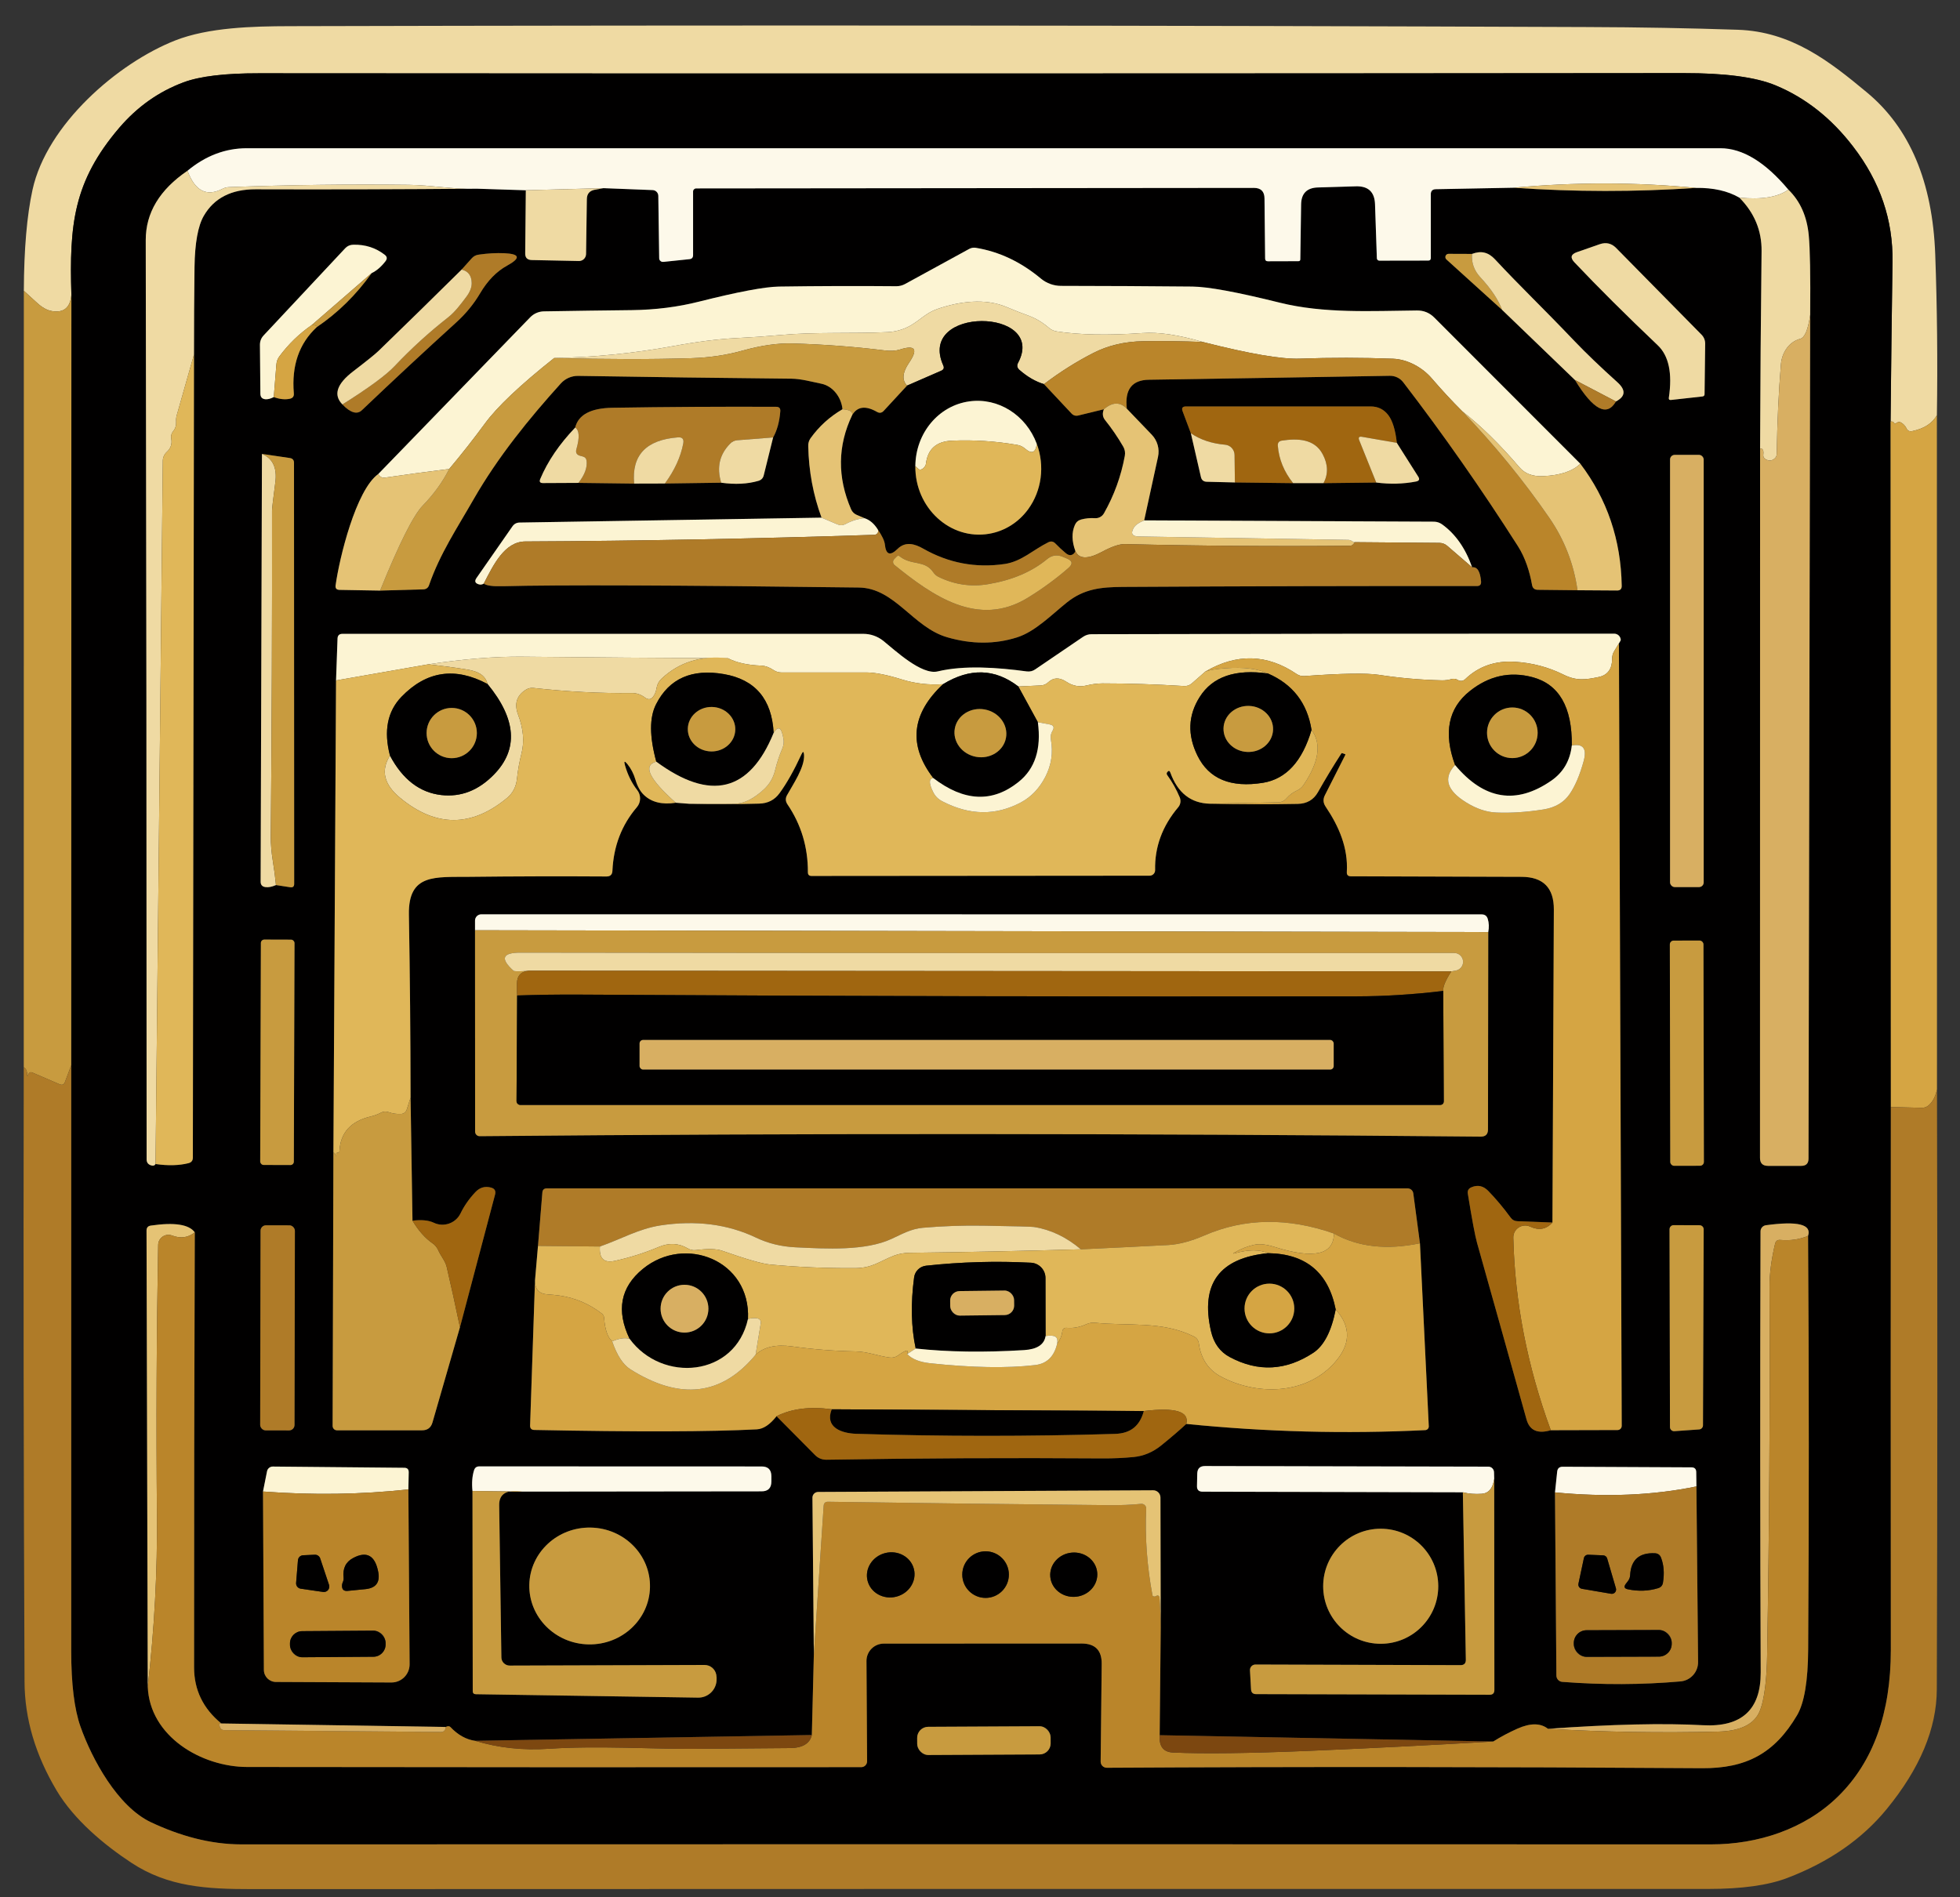 <?xml version="1.0" encoding="utf-8"?>
<svg viewBox="570.971 261.274 223.81 216.68" xmlns="http://www.w3.org/2000/svg">
  <rect x="570.971" y="261.274" width="223.81" height="216.68" fill="#333333" stroke="none"/>
  <path fill="#efdaa3" d="M 792.143 308.693 C 791.636 309.613 790.696 310.219 789.323 310.513 C 789.016 310.579 788.796 310.469 788.663 310.183 C 788.529 309.909 788.323 309.689 788.043 309.523 C 787.943 309.469 787.849 309.453 787.763 309.473 C 787.656 309.493 787.563 309.536 787.483 309.603 C 787.389 309.683 787.313 309.669 787.253 309.563 C 787.186 309.443 787.053 309.393 786.853 309.413 C 786.913 303.346 786.986 297.276 787.073 291.203 C 787.153 286.409 785.656 282.016 782.583 278.023 C 780.096 274.776 777.143 272.443 773.723 271.023 C 771.463 270.083 767.949 269.616 763.183 269.623 C 708.969 269.676 654.759 269.683 600.553 269.643 C 596.659 269.636 593.779 269.983 591.913 270.683 C 589.093 271.736 586.656 273.459 584.603 275.853 C 579.343 282.003 578.883 286.963 579.123 294.923 C 579.003 296.396 578.266 297.023 576.913 296.803 C 576.359 296.716 575.786 296.399 575.193 295.853 C 574.706 295.406 574.206 294.949 573.693 294.483 C 573.713 289.729 574.043 285.886 574.683 282.953 C 576.313 275.483 584.423 268.473 590.983 265.893 C 594.773 264.403 599.833 264.273 604.033 264.263 C 654.426 264.136 703.803 264.169 752.163 264.363 C 758.123 264.383 763.869 264.486 769.403 264.673 C 775.533 264.873 779.863 268.263 784.133 271.813 C 789.039 275.873 791.646 282.046 791.953 290.333 C 792.173 296.413 792.236 302.533 792.143 308.693 Z" transform="matrix(1, 0, 0, 1, -7.105427357601002e-15, 4.440892098500626e-16)"/>
  <path fill="#010000" d="M 786.853 309.413 L 786.883 387.703 C 786.863 408.343 786.863 429.009 786.883 449.703 C 786.883 456.909 784.879 462.483 780.873 466.423 C 777.033 470.193 771.683 471.913 766.353 471.913 C 710.753 471.893 654.819 471.893 598.553 471.913 C 594.923 471.913 591.463 470.913 588.223 469.393 C 584.403 467.603 581.463 462.163 580.153 458.443 C 579.453 456.443 579.103 453.576 579.103 449.843 C 579.109 427.536 579.109 405.233 579.103 382.933 L 579.123 294.923 C 578.883 286.963 579.343 282.003 584.603 275.853 C 586.656 273.459 589.093 271.736 591.913 270.683 C 593.779 269.983 596.659 269.636 600.553 269.643 C 654.759 269.683 708.969 269.676 763.183 269.623 C 767.949 269.616 771.463 270.083 773.723 271.023 C 777.143 272.443 780.096 274.776 782.583 278.023 C 785.656 282.016 787.153 286.409 787.073 291.203 C 786.986 297.276 786.913 303.346 786.853 309.413 Z M 592.383 280.773 C 589.196 282.939 587.606 285.583 587.613 288.703 C 587.679 323.696 587.713 358.689 587.713 393.683 C 587.713 394.029 587.879 394.256 588.213 394.363 C 588.459 394.443 588.633 394.393 588.733 394.213 C 590.166 394.419 591.423 394.386 592.503 394.113 C 592.829 394.026 592.993 393.816 592.993 393.483 L 593.123 301.763 C 593.123 298.416 593.143 295.089 593.183 291.783 C 593.223 289.029 593.576 287.076 594.243 285.923 C 595.416 283.896 597.386 282.886 600.153 282.893 C 608.573 282.919 616.979 282.896 625.373 282.823 L 631.013 283.003 L 630.943 290.213 C 630.936 290.706 631.183 290.959 631.683 290.973 L 637.083 291.083 C 637.524 291.088 637.887 290.73 637.893 290.283 L 637.983 284.023 C 637.989 283.409 638.296 283.049 638.903 282.943 L 639.873 282.763 L 645.503 282.983 C 645.857 282.999 646.138 283.288 646.143 283.643 L 646.243 290.763 C 646.24 291.016 646.465 291.213 646.723 291.183 L 649.693 290.873 C 649.973 290.846 650.113 290.693 650.113 290.413 L 650.113 283.143 C 650.113 282.949 650.274 282.793 650.473 282.793 L 714.153 282.733 C 714.953 282.733 715.356 283.136 715.363 283.943 L 715.433 290.793 C 715.433 291.006 715.539 291.113 715.753 291.113 L 719.233 291.103 C 719.379 291.103 719.453 291.029 719.453 290.883 L 719.543 284.643 C 719.556 283.369 720.199 282.716 721.473 282.683 L 725.803 282.553 C 727.209 282.513 727.936 283.196 727.983 284.603 L 728.193 290.773 C 728.198 290.923 728.322 291.043 728.473 291.043 L 734.063 291.033 C 734.256 291.033 734.353 290.936 734.353 290.743 L 734.353 283.463 C 734.353 283.083 734.543 282.889 734.923 282.883 L 743.823 282.713 C 750.769 283.199 757.709 283.206 764.643 282.733 C 766.609 282.706 768.256 283.076 769.583 283.843 C 771.303 285.576 772.149 287.613 772.123 289.953 C 772.036 297.466 771.979 304.979 771.953 312.493 L 771.943 393.503 C 771.943 394.116 772.246 394.423 772.853 394.423 L 776.653 394.423 C 777.206 394.423 777.483 394.146 777.483 393.593 L 777.673 297.223 C 777.713 292.729 777.659 289.713 777.513 288.173 C 777.313 285.993 776.536 284.246 775.183 282.933 C 772.536 279.779 769.946 278.203 767.413 278.203 C 711.326 278.196 655.243 278.196 599.163 278.203 C 596.709 278.203 594.449 279.059 592.383 280.773 Z M 602.233 306.623 C 602.913 306.869 603.526 306.933 604.073 306.813 C 604.406 306.739 604.556 306.533 604.523 306.193 C 604.256 303.019 605.129 300.499 607.143 298.633 C 609.556 296.999 611.646 294.943 613.413 292.463 C 613.973 292.196 614.499 291.743 614.993 291.103 C 615.206 290.823 615.176 290.579 614.903 290.373 C 613.876 289.573 612.679 289.189 611.313 289.223 C 610.946 289.229 610.639 289.363 610.393 289.623 L 601.073 299.583 C 600.793 299.883 600.653 300.239 600.653 300.653 L 600.703 306.243 C 600.709 306.636 600.909 306.846 601.303 306.873 C 601.569 306.886 601.879 306.803 602.233 306.623 Z M 753.643 289.163 L 751.033 290.073 C 750.346 290.313 750.249 290.696 750.743 291.223 C 753.463 294.096 756.636 297.256 760.263 300.703 C 761.529 301.903 761.953 303.903 761.533 306.703 C 761.506 306.889 761.586 306.973 761.773 306.953 L 765.373 306.553 C 765.533 306.533 765.613 306.446 765.613 306.293 L 765.683 300.553 C 765.689 300.139 765.549 299.786 765.263 299.493 L 755.513 289.593 C 754.986 289.059 754.363 288.916 753.643 289.163 Z M 614.173 315.403 C 611.603 317.233 609.713 325.063 609.293 328.123 C 609.246 328.463 609.396 328.636 609.743 328.643 L 614.373 328.723 L 619.313 328.583 C 619.639 328.569 619.856 328.409 619.963 328.103 C 621.203 324.513 623.183 321.563 625.053 318.293 C 627.813 313.483 631.353 309.113 635.013 305.063 C 635.521 304.503 636.243 304.19 636.993 304.203 C 645.113 304.336 653.233 304.443 661.353 304.523 C 662.443 304.533 663.663 304.873 664.743 305.093 C 666.103 305.363 667.053 306.683 667.173 308.013 C 665.719 308.859 664.506 309.959 663.533 311.313 C 663.339 311.586 663.249 311.889 663.263 312.223 C 663.323 315.083 663.829 317.806 664.783 320.393 L 630.303 320.953 C 629.956 320.959 629.683 321.106 629.483 321.393 L 625.383 327.283 C 625.136 327.636 625.216 327.876 625.623 328.003 C 625.829 328.069 626.026 328.043 626.213 327.923 C 626.513 328.156 627.246 328.256 628.413 328.223 C 634.759 328.056 648.299 328.106 669.033 328.373 C 673.163 328.423 675.213 332.923 679.133 334.053 C 681.913 334.859 684.563 334.866 687.083 334.073 C 689.163 333.423 691.033 331.493 692.793 330.083 C 694.763 328.503 696.723 328.323 699.173 328.303 C 712.979 328.223 726.463 328.189 739.623 328.203 C 739.956 328.203 740.113 328.033 740.093 327.693 C 739.999 326.533 739.659 325.989 739.073 326.063 C 738.313 323.889 737.166 322.253 735.633 321.153 C 735.359 320.959 735.056 320.859 734.723 320.853 L 701.623 320.703 L 703.203 313.453 C 703.402 312.545 703.136 311.597 702.493 310.923 L 699.643 307.953 C 699.383 305.773 700.223 304.669 702.163 304.643 C 711.409 304.503 720.576 304.353 729.663 304.193 C 730.272 304.181 730.849 304.46 731.213 304.943 C 735.779 310.889 740.143 317.126 744.303 323.653 C 745.143 324.973 745.643 326.553 745.913 328.073 C 745.973 328.439 746.189 328.626 746.563 328.633 L 751.103 328.683 L 755.633 328.713 C 755.986 328.713 756.159 328.536 756.153 328.183 C 756.066 322.923 754.489 318.273 751.423 314.233 L 734.763 297.553 C 734.216 296.999 733.553 296.726 732.773 296.733 C 727.563 296.783 722.163 297.103 717.073 295.833 C 712.246 294.633 708.939 294.023 707.153 294.003 C 702.193 293.956 697.186 293.929 692.133 293.923 C 691.293 293.923 690.479 293.629 689.833 293.093 C 687.539 291.179 685.056 290.006 682.383 289.573 C 682.13 289.534 681.87 289.58 681.643 289.703 L 674.313 293.713 C 674.011 293.877 673.67 293.963 673.323 293.963 C 668.976 293.923 664.506 293.936 659.913 294.003 C 658.286 294.029 655.259 294.599 650.833 295.713 C 648.393 296.333 645.819 296.659 643.113 296.693 C 640.039 296.726 636.699 296.773 633.093 296.833 C 632.497 296.839 631.928 297.084 631.513 297.513 L 614.173 315.403 Z M 623.683 292.063 C 620.523 295.189 617.359 298.286 614.193 301.353 C 613.806 301.726 612.846 302.499 611.313 303.673 C 609.419 305.119 609.006 306.383 610.073 307.463 C 610.526 307.943 610.949 308.239 611.343 308.353 C 611.709 308.459 612.029 308.379 612.303 308.113 C 615.936 304.653 619.529 301.309 623.083 298.083 C 624.169 297.096 625.073 295.993 625.793 294.773 C 626.646 293.326 627.673 292.273 628.873 291.613 C 630.453 290.746 630.346 290.273 628.553 290.193 C 627.653 290.153 626.686 290.206 625.653 290.353 C 625.319 290.393 625.043 290.539 624.823 290.793 L 623.683 292.063 Z M 742.493 296.663 L 750.813 304.673 C 752.906 308.093 754.466 308.909 755.493 307.123 C 756.593 306.549 756.646 305.816 755.653 304.923 C 753.706 303.169 752.093 301.623 750.813 300.283 C 747.003 296.283 744.663 294.093 741.693 290.903 C 740.913 290.063 740.093 289.883 739.053 290.273 L 736.383 290.263 C 736.098 290.265 735.922 290.575 736.067 290.82 C 736.085 290.851 736.107 290.879 736.133 290.903 L 742.493 296.663 Z M 636.653 310.103 C 634.839 312.003 633.509 313.959 632.663 315.973 C 632.529 316.286 632.633 316.443 632.973 316.443 L 637.023 316.423 L 643.383 316.503 L 646.893 316.493 L 653.323 316.403 C 654.916 316.623 656.329 316.553 657.563 316.193 C 657.896 316.099 658.103 315.886 658.183 315.553 L 659.253 311.233 C 659.706 310.426 659.979 309.429 660.073 308.243 C 660.099 307.903 659.943 307.733 659.603 307.733 C 653.363 307.706 647.133 307.743 640.913 307.843 C 638.433 307.883 637.013 308.636 636.653 310.103 Z M 706.953 310.753 L 708.103 315.753 C 708.183 316.099 708.399 316.279 708.753 316.293 L 711.983 316.373 L 718.633 316.453 L 722.103 316.453 L 728.123 316.383 C 729.696 316.589 731.216 316.549 732.683 316.263 C 733.029 316.189 733.106 316.003 732.913 315.703 L 730.473 311.853 C 730.313 310.399 729.993 309.349 729.513 308.703 C 729.006 308.029 728.333 307.693 727.493 307.693 L 706.393 307.693 C 705.999 307.693 705.873 307.876 706.013 308.243 L 706.953 310.753 Z M 602.483 362.353 L 604.113 362.603 C 604.413 362.649 604.563 362.519 604.563 362.213 L 604.543 314.133 C 604.543 313.813 604.383 313.629 604.063 313.583 L 600.883 313.113 L 600.733 361.973 C 600.733 362.326 600.909 362.529 601.263 362.583 C 601.609 362.636 602.016 362.559 602.483 362.353 Z M 765.513 313.753 C 765.513 313.46 765.275 313.223 764.983 313.223 L 762.203 313.223 C 761.91 313.223 761.673 313.46 761.673 313.753 L 761.673 362.053 C 761.673 362.345 761.91 362.583 762.203 362.583 L 764.983 362.583 C 765.275 362.583 765.513 362.345 765.513 362.053 L 765.513 313.753 Z M 609.343 338.983 L 609.043 392.923 L 608.953 424.123 C 608.953 424.403 609.178 424.628 609.453 424.623 L 619.173 424.623 C 619.786 424.623 620.179 424.326 620.353 423.733 L 623.493 412.853 L 627.503 397.693 C 627.609 397.279 627.456 397.016 627.043 396.903 C 626.349 396.716 625.753 396.889 625.253 397.423 C 624.539 398.183 623.976 398.989 623.563 399.843 C 623.01 400.986 621.636 401.464 620.493 400.913 C 619.899 400.633 619.093 400.556 618.073 400.683 L 617.853 386.633 C 617.846 379.686 617.783 372.706 617.663 365.693 C 617.593 361.013 620.683 361.463 624.533 361.413 C 629.739 361.353 634.973 361.339 640.233 361.373 C 640.659 361.373 640.883 361.159 640.903 360.733 C 641.029 357.913 641.959 355.489 643.693 353.463 C 644.17 352.902 644.187 352.083 643.733 351.503 C 643.113 350.709 642.646 349.763 642.333 348.663 C 642.199 348.189 642.289 348.143 642.603 348.523 C 643.016 349.029 643.326 349.629 643.533 350.323 C 643.759 351.089 644.086 351.673 644.513 352.073 C 645.379 352.899 646.589 353.193 648.143 352.953 L 649.703 353.073 C 652.349 353.133 654.996 353.126 657.643 353.053 C 658.643 353.033 659.423 352.636 659.983 351.863 C 660.803 350.743 661.636 349.266 662.483 347.433 C 662.656 347.053 662.756 347.069 662.783 347.483 C 662.873 348.913 661.503 350.883 660.833 352.103 C 660.646 352.449 660.663 352.789 660.883 353.123 C 662.456 355.443 663.236 358.033 663.223 360.893 C 663.223 361.173 663.359 361.313 663.633 361.313 L 702.243 361.283 C 702.594 361.283 702.878 360.995 702.873 360.643 C 702.813 358.009 703.693 355.616 705.513 353.463 C 705.777 353.15 705.842 352.713 705.683 352.333 C 705.316 351.453 704.843 350.609 704.263 349.803 C 704.176 349.689 704.173 349.576 704.253 349.463 C 704.406 349.256 704.526 349.273 704.613 349.513 C 705.453 351.833 706.963 353.016 709.143 353.063 C 712.529 353.136 715.869 353.143 719.163 353.083 C 720.209 353.063 720.979 352.613 721.473 351.733 C 722.306 350.253 723.193 348.786 724.133 347.333 C 724.166 347.286 724.206 347.273 724.253 347.293 L 724.563 347.403 C 724.603 347.416 724.613 347.443 724.593 347.483 L 722.253 352.103 C 722.033 352.543 722.059 352.969 722.333 353.383 C 723.873 355.663 724.923 358.123 724.763 360.863 C 724.743 361.189 724.896 361.353 725.223 361.353 L 744.703 361.413 C 747.176 361.419 748.409 362.659 748.403 365.133 L 748.243 400.893 L 744.263 400.743 C 743.929 400.736 743.663 400.596 743.463 400.323 C 742.643 399.203 741.796 398.193 740.923 397.293 C 740.349 396.699 739.703 396.559 738.983 396.873 C 738.656 397.013 738.523 397.259 738.583 397.613 C 739.056 400.539 739.406 402.406 739.633 403.213 C 741.519 409.913 743.403 416.636 745.283 423.383 C 745.636 424.643 746.559 425.053 748.053 424.613 L 755.683 424.593 C 755.942 424.593 756.153 424.378 756.153 424.113 L 755.833 334.753 C 755.979 334.513 756.049 334.386 756.043 334.373 C 756.037 333.968 755.703 333.643 755.293 333.643 C 735.159 333.636 715.269 333.656 695.623 333.703 C 695.263 333.703 694.933 333.806 694.633 334.013 L 689.193 337.713 C 688.899 337.919 688.573 337.999 688.213 337.953 C 684.903 337.503 681.073 337.223 678.043 337.953 C 676.193 338.393 673.153 335.523 671.833 334.463 C 671.185 333.945 670.381 333.663 669.553 333.663 L 610.073 333.663 C 609.713 333.663 609.526 333.843 609.513 334.203 L 609.343 338.983 Z M 625.213 367.513 L 625.223 390.513 C 625.223 390.8 625.455 391.033 625.743 391.033 C 662.556 390.693 700.659 390.709 740.053 391.083 C 740.606 391.089 740.883 390.816 740.883 390.263 L 740.913 367.723 C 741.019 367.176 740.999 366.669 740.853 366.203 C 740.746 365.869 740.516 365.703 740.163 365.703 L 625.933 365.693 C 625.535 365.693 625.213 366.015 625.213 366.413 L 625.213 367.513 Z M 604.606 368.98 C 604.607 368.764 604.433 368.589 604.217 368.588 L 601.157 368.577 C 600.942 368.577 600.767 368.751 600.766 368.966 L 600.679 393.926 C 600.678 394.141 600.852 394.317 601.068 394.317 L 604.128 394.328 C 604.343 394.329 604.518 394.155 604.519 393.939 L 604.606 368.98 Z M 765.491 369.129 C 765.49 368.886 765.293 368.69 765.05 368.69 L 762.09 368.695 C 761.847 368.696 761.65 368.893 761.651 369.136 L 761.694 393.976 C 761.695 394.219 761.892 394.416 762.135 394.415 L 765.095 394.41 C 765.338 394.41 765.535 394.212 765.534 393.969 L 765.491 369.129 Z M 632.403 403.563 L 632.063 407.493 L 631.503 424.063 C 631.489 424.403 631.653 424.576 631.993 424.583 C 643.626 424.816 652.093 424.793 657.393 424.513 C 658.139 424.473 658.889 423.973 659.643 423.013 L 664.013 427.423 C 664.386 427.809 664.843 427.996 665.383 427.983 C 675.836 427.809 686.346 427.759 696.913 427.833 C 698.086 427.839 699.259 427.786 700.433 427.673 C 701.566 427.559 702.606 427.123 703.553 426.363 C 704.739 425.403 705.699 424.579 706.433 423.893 C 715.546 424.813 724.639 425.049 733.713 424.603 C 733.95 424.592 734.134 424.395 734.123 424.163 L 733.113 403.263 L 732.353 397.563 C 732.312 397.239 732.034 396.995 731.703 396.993 L 633.413 396.993 C 633.099 396.993 632.929 397.149 632.903 397.463 L 632.403 403.563 Z M 587.843 453.883 C 588.053 459.593 593.993 463.073 599.213 463.073 C 622.773 463.106 646.139 463.113 669.313 463.093 C 669.683 463.093 669.983 462.793 669.983 462.423 L 669.913 450.973 C 669.907 449.875 670.795 448.983 671.893 448.983 L 694.473 448.973 C 696.019 448.973 696.786 449.746 696.773 451.293 L 696.653 462.463 C 696.653 462.849 696.966 463.163 697.353 463.163 C 719.146 463.036 741.803 463.053 765.323 463.213 C 770.323 463.243 773.593 461.563 776.183 457.153 C 777.003 455.753 777.423 453.249 777.443 449.643 C 777.543 434.076 777.539 418.333 777.433 402.413 C 777.866 401.106 776.259 400.703 772.613 401.203 C 772.264 401.252 772.004 401.55 772.003 401.903 C 771.949 419.469 771.956 436.259 772.023 452.273 C 772.043 456.533 769.843 458.543 765.423 458.303 C 760.936 458.056 755.039 458.193 747.733 458.713 C 746.886 458.046 745.726 458.039 744.253 458.693 C 743.293 459.119 742.369 459.609 741.483 460.163 L 703.393 459.443 L 703.513 447.163 L 703.483 432.293 C 703.477 431.834 703.101 431.467 702.643 431.473 L 664.393 431.663 C 664.028 431.668 663.737 431.964 663.743 432.323 L 663.903 450.263 L 663.673 459.423 L 625.223 460.083 C 624.203 459.943 623.263 459.419 622.403 458.513 C 622.283 458.386 622.106 458.383 621.873 458.503 L 596.243 458.103 C 594.169 456.409 593.133 454.276 593.133 451.703 C 593.126 435.469 593.153 418.906 593.213 402.013 C 592.553 401.106 590.879 400.849 588.193 401.243 C 587.866 401.289 587.703 401.479 587.703 401.813 L 587.843 453.883 Z M 604.642 401.836 C 604.643 401.494 604.365 401.216 604.023 401.215 L 601.343 401.21 C 601.001 401.21 600.723 401.487 600.722 401.829 L 600.683 424.009 C 600.683 424.352 600.96 424.63 601.302 424.63 L 603.982 424.635 C 604.325 424.636 604.603 424.359 604.603 424.016 L 604.642 401.836 Z M 761.663 424.253 C 761.662 424.525 761.891 424.74 762.163 424.723 L 764.993 424.523 C 765.24 424.507 765.433 424.301 765.433 424.053 L 765.513 401.673 C 765.513 401.413 765.302 401.203 765.043 401.203 L 762.083 401.193 C 761.823 401.193 761.613 401.403 761.613 401.663 L 761.663 424.253 Z M 601.003 431.613 L 601.103 451.983 C 601.103 452.741 601.714 453.357 602.473 453.363 L 615.663 453.423 C 616.814 453.428 617.748 452.494 617.743 451.343 L 617.603 431.373 L 617.643 429.423 C 617.649 429.076 617.479 428.903 617.133 428.903 L 602.133 428.763 C 601.808 428.757 601.526 428.984 601.463 429.303 L 601.003 431.613 Z M 624.923 431.553 L 624.953 454.413 C 624.953 454.639 625.069 454.756 625.303 454.763 L 650.683 455.153 C 651.787 455.172 652.713 454.324 652.793 453.223 C 652.813 453.003 652.803 452.776 652.763 452.543 C 652.646 451.89 652.075 451.417 651.413 451.423 L 629.173 451.493 C 628.652 451.493 628.228 451.078 628.223 450.563 C 628.149 444.883 628.066 439.089 627.973 433.183 C 627.953 431.863 628.839 431.343 630.633 431.623 L 657.933 431.593 C 658.679 431.593 659.053 431.219 659.053 430.473 L 659.053 429.853 C 659.046 429.119 658.676 428.753 657.943 428.753 L 625.703 428.743 C 625.396 428.743 625.196 428.889 625.103 429.183 C 624.889 429.856 624.829 430.646 624.923 431.553 Z M 738.013 431.703 L 738.353 450.823 C 738.359 451.243 738.153 451.449 737.733 451.443 L 714.333 451.373 C 713.973 451.372 713.685 451.673 713.703 452.033 L 713.823 454.193 C 713.843 454.566 714.036 454.753 714.403 454.753 L 741.063 454.823 C 741.429 454.829 741.613 454.646 741.613 454.273 L 741.593 430.153 L 741.573 429.403 C 741.562 429.052 741.274 428.773 740.923 428.773 L 708.563 428.703 C 707.996 428.703 707.703 428.986 707.683 429.553 L 707.653 430.983 C 707.639 431.416 707.853 431.633 708.293 431.633 L 738.013 431.703 Z M 748.533 431.713 L 748.693 452.623 C 748.691 453.007 748.984 453.326 749.363 453.353 C 753.916 453.706 758.413 453.689 762.853 453.303 C 764.001 453.209 764.882 452.24 764.873 451.083 L 764.683 431.033 L 764.663 429.393 C 764.656 429.033 764.473 428.853 764.113 428.853 L 749.413 428.783 C 749.033 428.783 748.823 428.969 748.783 429.343 L 748.533 431.713 Z M 645.191 442.547 C 645.268 438.864 642.247 435.814 638.442 435.734 C 634.638 435.655 631.491 438.576 631.414 442.258 C 631.337 445.941 634.358 448.992 638.163 449.071 C 641.967 449.151 645.114 446.23 645.191 442.547 Z M 735.203 442.433 C 735.203 438.804 732.261 435.863 728.633 435.863 C 725.004 435.863 722.063 438.804 722.063 442.433 C 722.063 446.061 725.004 449.003 728.633 449.003 C 732.261 449.003 735.203 446.061 735.203 442.433 Z M 690.941 459.673 C 690.937 458.977 690.37 458.416 689.674 458.419 L 676.954 458.486 C 676.258 458.49 675.697 459.057 675.701 459.753 L 675.704 460.453 C 675.708 461.149 676.275 461.71 676.971 461.706 L 689.691 461.639 C 690.387 461.636 690.948 461.069 690.944 460.373 L 690.941 459.673 Z" transform="matrix(1, 0, 0, 1, -7.105427357601002e-15, 4.440892098500626e-16)"/>
  <path fill="#fdf9ea" d="M 775.183 282.933 C 773.989 283.793 772.123 284.096 769.583 283.843 C 768.256 283.076 766.609 282.706 764.643 282.733 C 757.729 282.073 750.789 282.066 743.823 282.713 L 734.923 282.883 C 734.543 282.889 734.353 283.083 734.353 283.463 L 734.353 290.743 C 734.353 290.936 734.256 291.033 734.063 291.033 L 728.473 291.043 C 728.322 291.043 728.198 290.923 728.193 290.773 L 727.983 284.603 C 727.936 283.196 727.209 282.513 725.803 282.553 L 721.473 282.683 C 720.199 282.716 719.556 283.369 719.543 284.643 L 719.453 290.883 C 719.453 291.029 719.379 291.103 719.233 291.103 L 715.753 291.113 C 715.539 291.113 715.433 291.006 715.433 290.793 L 715.363 283.943 C 715.356 283.136 714.953 282.733 714.153 282.733 L 650.473 282.793 C 650.274 282.793 650.113 282.949 650.113 283.143 L 650.113 290.413 C 650.113 290.693 649.973 290.846 649.693 290.873 L 646.723 291.183 C 646.465 291.213 646.24 291.016 646.243 290.763 L 646.143 283.643 C 646.138 283.288 645.857 282.999 645.503 282.983 L 639.873 282.763 L 631.013 283.003 L 625.373 282.823 C 622.753 282.923 620.233 282.413 617.653 282.383 C 610.839 282.303 604.006 282.389 597.153 282.643 C 596.866 282.649 596.596 282.719 596.343 282.853 C 594.549 283.766 593.229 283.073 592.383 280.773 C 594.449 279.059 596.709 278.203 599.163 278.203 C 655.243 278.196 711.326 278.196 767.413 278.203 C 769.946 278.203 772.536 279.779 775.183 282.933 Z" transform="matrix(1, 0, 0, 1, -7.105427357601002e-15, 4.440892098500626e-16)"/>
  <path fill="#efdaa3" d="M 592.383 280.773 C 593.229 283.073 594.549 283.766 596.343 282.853 C 596.596 282.719 596.866 282.649 597.153 282.643 C 604.006 282.389 610.839 282.303 617.653 282.383 C 620.233 282.413 622.753 282.923 625.373 282.823 C 616.979 282.896 608.573 282.919 600.153 282.893 C 597.386 282.886 595.416 283.896 594.243 285.923 C 593.576 287.076 593.223 289.029 593.183 291.783 C 593.143 295.089 593.123 298.416 593.123 301.763 L 591.163 308.673 C 591.089 308.919 591.063 309.169 591.083 309.423 C 591.109 309.849 590.996 310.216 590.743 310.523 C 590.543 310.769 590.469 311.046 590.523 311.353 C 590.643 311.966 590.473 312.479 590.013 312.893 C 589.732 313.149 589.569 313.507 589.563 313.883 L 588.733 394.213 C 588.633 394.393 588.459 394.443 588.213 394.363 C 587.879 394.256 587.713 394.029 587.713 393.683 C 587.713 358.689 587.679 323.696 587.613 288.703 C 587.606 285.583 589.196 282.939 592.383 280.773 Z" transform="matrix(1, 0, 0, 1, -7.105427357601002e-15, 4.440892098500626e-16)"/>
  <path fill="#e5c375" d="M 764.643 282.733 C 757.709 283.206 750.769 283.199 743.823 282.713 C 750.789 282.066 757.729 282.073 764.643 282.733 Z" transform="matrix(1, 0, 0, 1, -7.105427357601002e-15, 4.440892098500626e-16)"/>
  <path fill="#efdaa3" d="M 639.873 282.763 L 638.903 282.943 C 638.296 283.049 637.989 283.409 637.983 284.023 L 637.893 290.283 C 637.887 290.73 637.524 291.088 637.083 291.083 L 631.683 290.973 C 631.183 290.959 630.936 290.706 630.943 290.213 L 631.013 283.003 L 639.873 282.763 Z" transform="matrix(1, 0, 0, 1, -7.105427357601002e-15, 4.440892098500626e-16)"/>
  <path fill="#efdaa3" d="M 775.183 282.933 C 776.536 284.246 777.313 285.993 777.513 288.173 C 777.659 289.713 777.713 292.729 777.673 297.223 C 777.439 298.923 777.056 299.839 776.523 299.973 C 775.332 300.284 774.454 301.447 774.333 302.873 C 774.073 306.039 773.913 309.459 773.853 313.133 C 773.853 313.311 773.781 313.481 773.653 313.603 C 773.366 313.883 773.036 313.936 772.663 313.763 C 772.396 313.643 772.283 313.439 772.323 313.153 C 772.376 312.699 772.253 312.479 771.953 312.493 C 771.979 304.979 772.036 297.466 772.123 289.953 C 772.149 287.613 771.303 285.576 769.583 283.843 C 772.123 284.096 773.989 283.793 775.183 282.933 Z" transform="matrix(1, 0, 0, 1, -7.105427357601002e-15, 4.440892098500626e-16)"/>
  <path fill="#fcf4d3" d="M 613.413 292.463 L 606.573 298.393 C 605.159 299.366 603.926 300.559 602.873 301.973 C 602.673 302.246 602.559 302.549 602.533 302.883 L 602.233 306.623 C 601.879 306.803 601.569 306.886 601.303 306.873 C 600.909 306.846 600.709 306.636 600.703 306.243 L 600.653 300.653 C 600.653 300.239 600.793 299.883 601.073 299.583 L 610.393 289.623 C 610.639 289.363 610.946 289.229 611.313 289.223 C 612.679 289.189 613.876 289.573 614.903 290.373 C 615.176 290.579 615.206 290.823 614.993 291.103 C 614.499 291.743 613.973 292.196 613.413 292.463 Z" transform="matrix(1, 0, 0, 1, -7.105427357601002e-15, 4.440892098500626e-16)"/>
  <path fill="#efdaa3" d="M 753.643 289.163 C 754.363 288.916 754.986 289.059 755.513 289.593 L 765.263 299.493 C 765.549 299.786 765.689 300.139 765.683 300.553 L 765.613 306.293 C 765.613 306.446 765.533 306.533 765.373 306.553 L 761.773 306.953 C 761.586 306.973 761.506 306.889 761.533 306.703 C 761.953 303.903 761.529 301.903 760.263 300.703 C 756.636 297.256 753.463 294.096 750.743 291.223 C 750.249 290.696 750.346 290.313 751.033 290.073 L 753.643 289.163 Z" transform="matrix(1, 0, 0, 1, -7.105427357601002e-15, 4.440892098500626e-16)"/>
  <path fill="#fcf4d3" d="M 751.423 314.233 C 750.556 315.093 749.133 315.566 747.153 315.653 C 745.986 315.706 745.093 315.369 744.473 314.643 C 742.233 312.023 740.053 309.886 737.933 308.233 C 736.773 307.079 735.603 305.816 734.423 304.443 C 733.413 303.283 731.763 302.313 730.043 302.243 C 726.503 302.109 722.956 302.106 719.403 302.233 C 717.309 302.313 713.619 301.679 708.333 300.333 C 705.566 299.519 703.259 299.179 701.413 299.313 C 697.473 299.586 694.213 299.523 691.633 299.123 C 691.299 299.069 691.003 298.933 690.743 298.713 C 690.016 298.093 689.256 297.636 688.463 297.343 C 687.616 297.036 686.776 296.706 685.943 296.353 C 683.463 295.293 680.523 295.693 677.973 296.573 C 676.713 297.013 676.013 297.853 674.873 298.493 C 674.093 298.919 673.249 299.156 672.343 299.203 C 668.283 299.403 664.133 299.163 660.023 299.543 C 658.416 299.689 656.786 299.803 655.133 299.883 C 653.013 299.989 650.576 300.296 647.823 300.803 C 643.336 301.623 638.813 302.076 634.253 302.163 C 630.379 305.236 627.743 307.729 626.343 309.643 C 625.056 311.396 623.696 313.126 622.263 314.833 C 619.769 315.139 617.319 315.469 614.913 315.823 C 614.599 315.869 614.353 315.729 614.173 315.403 L 631.513 297.513 C 631.928 297.084 632.497 296.839 633.093 296.833 C 636.699 296.773 640.039 296.726 643.113 296.693 C 645.819 296.659 648.393 296.333 650.833 295.713 C 655.259 294.599 658.286 294.029 659.913 294.003 C 664.506 293.936 668.976 293.923 673.323 293.963 C 673.67 293.963 674.011 293.877 674.313 293.713 L 681.643 289.703 C 681.87 289.58 682.13 289.534 682.383 289.573 C 685.056 290.006 687.539 291.179 689.833 293.093 C 690.479 293.629 691.293 293.923 692.133 293.923 C 697.186 293.929 702.193 293.956 707.153 294.003 C 708.939 294.023 712.246 294.633 717.073 295.833 C 722.163 297.103 727.563 296.783 732.773 296.733 C 733.553 296.726 734.216 296.999 734.763 297.553 L 751.423 314.233 Z" transform="matrix(1, 0, 0, 1, -7.105427357601002e-15, 4.440892098500626e-16)"/>
  <path fill="#af7b28" d="M 610.073 307.463 C 613.086 305.569 615.073 304.109 616.033 303.083 C 617.933 301.076 619.963 299.226 622.123 297.533 C 622.953 296.883 623.593 296.003 624.213 295.183 C 624.633 294.629 624.839 294.103 624.833 293.603 C 624.819 292.749 624.436 292.236 623.683 292.063 L 624.823 290.793 C 625.043 290.539 625.319 290.393 625.653 290.353 C 626.686 290.206 627.653 290.153 628.553 290.193 C 630.346 290.273 630.453 290.746 628.873 291.613 C 627.673 292.273 626.646 293.326 625.793 294.773 C 625.073 295.993 624.169 297.096 623.083 298.083 C 619.529 301.309 615.936 304.653 612.303 308.113 C 612.029 308.379 611.709 308.459 611.343 308.353 C 610.949 308.239 610.526 307.943 610.073 307.463 Z" transform="matrix(1, 0, 0, 1, -7.105427357601002e-15, 4.440892098500626e-16)"/>
  <path fill="#c89b3f" d="M 739.053 290.273 C 738.986 291.286 739.296 292.166 739.983 292.913 C 741.229 294.253 742.066 295.503 742.493 296.663 L 736.133 290.903 C 735.925 290.708 736.006 290.361 736.278 290.279 C 736.312 290.268 736.347 290.263 736.383 290.263 L 739.053 290.273 Z" transform="matrix(1, 0, 0, 1, -7.105427357601002e-15, 4.440892098500626e-16)"/>
  <path fill="#efdaa3" d="M 739.053 290.273 C 740.093 289.883 740.913 290.063 741.693 290.903 C 744.663 294.093 747.003 296.283 750.813 300.283 C 752.093 301.623 753.706 303.169 755.653 304.923 C 756.646 305.816 756.593 306.549 755.493 307.123 L 750.813 304.673 L 742.493 296.663 C 742.066 295.503 741.229 294.253 739.983 292.913 C 739.296 292.166 738.986 291.286 739.053 290.273 Z" transform="matrix(1, 0, 0, 1, -7.105427357601002e-15, 4.440892098500626e-16)"/>
  <path fill="#efdaa3" d="M 623.683 292.063 C 624.436 292.236 624.819 292.749 624.833 293.603 C 624.839 294.103 624.633 294.629 624.213 295.183 C 623.593 296.003 622.953 296.883 622.123 297.533 C 619.963 299.226 617.933 301.076 616.033 303.083 C 615.073 304.109 613.086 305.569 610.073 307.463 C 609.006 306.383 609.419 305.119 611.313 303.673 C 612.846 302.499 613.806 301.726 614.193 301.353 C 617.359 298.286 620.523 295.189 623.683 292.063 Z" transform="matrix(1, 0, 0, 1, -7.105427357601002e-15, 4.440892098500626e-16)"/>
  <path fill="#c89b3f" d="M 613.413 292.463 C 611.646 294.943 609.556 296.999 607.143 298.633 C 607.196 298.493 607.006 298.413 606.573 298.393 L 613.413 292.463 Z" transform="matrix(1, 0, 0, 1, -7.105427357601002e-15, 4.440892098500626e-16)"/>
  <path fill="#c89b3f" d="M 573.693 294.483 C 574.206 294.949 574.706 295.406 575.193 295.853 C 575.786 296.399 576.359 296.716 576.913 296.803 C 578.266 297.023 579.003 296.396 579.123 294.923 L 579.103 382.933 L 578.393 384.833 C 578.279 385.146 578.073 385.236 577.773 385.103 L 574.663 383.763 C 574.489 383.689 574.353 383.729 574.253 383.883 C 574.206 383.963 574.166 384.043 574.133 384.123 C 574.099 384.209 574.083 384.206 574.083 384.113 C 574.083 383.626 573.949 383.306 573.683 383.153 L 573.693 294.483 Z" transform="matrix(1, 0, 0, 1, -7.105427357601002e-15, 4.440892098500626e-16)"/>
  <path fill="#efdaa3" d="M 708.333 300.333 C 706.006 300.239 703.739 300.209 701.533 300.243 C 699.399 300.276 697.489 300.726 695.803 301.593 C 693.863 302.586 691.989 303.769 690.183 305.143 C 689.223 304.856 688.286 304.313 687.373 303.513 C 687.113 303.279 687.063 303.013 687.223 302.713 C 690.603 296.403 675.623 296.203 678.683 303.013 C 678.809 303.293 678.729 303.493 678.443 303.613 L 674.543 305.313 C 673.943 304.686 674.013 303.826 674.753 302.733 C 675.833 301.146 675.493 300.633 673.733 301.193 C 673.246 301.346 672.663 301.379 671.983 301.293 C 668.529 300.866 665.033 300.603 661.493 300.503 C 659.806 300.449 657.899 300.719 655.773 301.313 C 653.953 301.826 651.999 302.116 649.913 302.183 C 645.433 302.323 640.213 302.316 634.253 302.163 C 638.813 302.076 643.336 301.623 647.823 300.803 C 650.576 300.296 653.013 299.989 655.133 299.883 C 656.786 299.803 658.416 299.689 660.023 299.543 C 664.133 299.163 668.283 299.403 672.343 299.203 C 673.249 299.156 674.093 298.919 674.873 298.493 C 676.013 297.853 676.713 297.013 677.973 296.573 C 680.523 295.693 683.463 295.293 685.943 296.353 C 686.776 296.706 687.616 297.036 688.463 297.343 C 689.256 297.636 690.016 298.093 690.743 298.713 C 691.003 298.933 691.299 299.069 691.633 299.123 C 694.213 299.523 697.473 299.586 701.413 299.313 C 703.259 299.179 705.566 299.519 708.333 300.333 Z" transform="matrix(1, 0, 0, 1, -7.105427357601002e-15, 4.440892098500626e-16)"/>
  <path fill="#d8af62" d="M 777.673 297.223 L 777.483 393.593 C 777.483 394.146 777.206 394.423 776.653 394.423 L 772.853 394.423 C 772.246 394.423 771.943 394.116 771.943 393.503 L 771.953 312.493 C 772.253 312.479 772.376 312.699 772.323 313.153 C 772.283 313.439 772.396 313.643 772.663 313.763 C 773.036 313.936 773.366 313.883 773.653 313.603 C 773.781 313.481 773.853 313.311 773.853 313.133 C 773.913 309.459 774.073 306.039 774.333 302.873 C 774.454 301.447 775.332 300.284 776.523 299.973 C 777.056 299.839 777.439 298.923 777.673 297.223 Z" transform="matrix(1, 0, 0, 1, -7.105427357601002e-15, 4.440892098500626e-16)"/>
  <path fill="#010000" d="M 690.183 305.143 L 693.313 308.483 C 693.533 308.723 693.799 308.803 694.113 308.723 L 697.023 308.013 C 696.829 308.479 696.873 308.889 697.153 309.243 C 697.913 310.189 698.606 311.203 699.233 312.283 C 699.419 312.609 699.479 312.959 699.413 313.333 C 698.986 315.659 698.193 317.846 697.033 319.893 C 696.825 320.264 696.424 320.482 696.003 320.453 C 695.456 320.419 694.933 320.469 694.433 320.603 C 694.093 320.696 693.853 320.903 693.713 321.223 C 693.333 322.083 693.353 323.083 693.773 324.223 C 693.646 324.503 693.459 324.653 693.213 324.673 C 693.039 324.686 692.853 324.606 692.653 324.433 C 692.266 324.113 691.876 323.749 691.483 323.343 C 691.249 323.103 690.983 323.056 690.683 323.203 C 688.943 324.063 687.613 325.403 685.703 325.683 C 682.403 326.169 679.299 325.586 676.393 323.933 C 675.433 323.383 674.363 323.073 673.463 323.963 C 672.616 324.796 672.133 324.626 672.013 323.453 C 671.966 323.033 671.696 322.463 671.203 321.743 C 670.789 321.076 670.283 320.646 669.683 320.453 L 668.813 320.083 C 668.513 319.956 668.296 319.746 668.163 319.453 C 666.569 315.779 666.609 312.186 668.283 308.673 C 668.869 307.693 669.813 307.573 671.113 308.313 C 671.399 308.479 671.656 308.439 671.883 308.193 L 674.543 305.313 L 678.443 303.613 C 678.729 303.493 678.809 303.293 678.683 303.013 C 675.623 296.203 690.603 296.403 687.223 302.713 C 687.063 303.013 687.113 303.279 687.373 303.513 C 688.286 304.313 689.223 304.856 690.183 305.143 Z M 675.493 314.513 C 675.447 319.288 679.495 322.994 683.923 322.233 C 685.697 321.93 687.289 320.927 688.383 319.423 C 689.92 317.314 690.292 314.485 689.363 311.973 C 688.137 308.668 684.951 306.657 681.663 307.113 C 678.145 307.593 675.522 310.739 675.493 314.513 Z" transform="matrix(1, 0, 0, 1, -7.105427357601002e-15, 4.440892098500626e-16)"/>
  <path fill="#d5a543" d="M 606.573 298.393 C 607.006 298.413 607.196 298.493 607.143 298.633 C 605.129 300.499 604.256 303.019 604.523 306.193 C 604.556 306.533 604.406 306.739 604.073 306.813 C 603.526 306.933 602.913 306.869 602.233 306.623 L 602.533 302.883 C 602.559 302.549 602.673 302.246 602.873 301.973 C 603.926 300.559 605.159 299.366 606.573 298.393 Z" transform="matrix(1, 0, 0, 1, -7.105427357601002e-15, 4.440892098500626e-16)"/>
  <path fill="#ba852a" d="M 708.333 300.333 C 713.619 301.679 717.309 302.313 719.403 302.233 C 722.956 302.106 726.503 302.109 730.043 302.243 C 731.763 302.313 733.413 303.283 734.423 304.443 C 735.603 305.816 736.773 307.079 737.933 308.233 C 741.659 312.126 744.986 316.199 747.913 320.453 C 749.619 322.946 750.683 325.689 751.103 328.683 L 746.563 328.633 C 746.189 328.626 745.973 328.439 745.913 328.073 C 745.643 326.553 745.143 324.973 744.303 323.653 C 740.143 317.126 735.779 310.889 731.213 304.943 C 730.849 304.46 730.272 304.181 729.663 304.193 C 720.576 304.353 711.409 304.503 702.163 304.643 C 700.223 304.669 699.383 305.773 699.643 307.953 C 698.876 307.153 698.003 307.173 697.023 308.013 L 694.113 308.723 C 693.799 308.803 693.533 308.723 693.313 308.483 L 690.183 305.143 C 691.989 303.769 693.863 302.586 695.803 301.593 C 697.489 300.726 699.399 300.276 701.533 300.243 C 703.739 300.209 706.006 300.239 708.333 300.333 Z" transform="matrix(1, 0, 0, 1, -7.105427357601002e-15, 4.440892098500626e-16)"/>
  <path fill="#c89b3f" d="M 674.543 305.313 L 671.883 308.193 C 671.656 308.439 671.399 308.479 671.113 308.313 C 669.813 307.573 668.869 307.693 668.283 308.673 C 668.376 308.293 668.006 308.073 667.173 308.013 C 667.053 306.683 666.103 305.363 664.743 305.093 C 663.663 304.873 662.443 304.533 661.353 304.523 C 653.233 304.443 645.113 304.336 636.993 304.203 C 636.243 304.19 635.521 304.503 635.013 305.063 C 631.353 309.113 627.813 313.483 625.053 318.293 C 623.183 321.563 621.203 324.513 619.963 328.103 C 619.856 328.409 619.639 328.569 619.313 328.583 L 614.373 328.723 C 616.546 323.363 618.169 320.126 619.243 319.013 C 620.523 317.693 621.529 316.299 622.263 314.833 C 623.696 313.126 625.056 311.396 626.343 309.643 C 627.743 307.729 630.379 305.236 634.253 302.163 C 640.213 302.316 645.433 302.323 649.913 302.183 C 651.999 302.116 653.953 301.826 655.773 301.313 C 657.899 300.719 659.806 300.449 661.493 300.503 C 665.033 300.603 668.529 300.866 671.983 301.293 C 672.663 301.379 673.246 301.346 673.733 301.193 C 675.493 300.633 675.833 301.146 674.753 302.733 C 674.013 303.826 673.943 304.686 674.543 305.313 Z" transform="matrix(1, 0, 0, 1, -7.105427357601002e-15, 4.440892098500626e-16)"/>
  <path fill="#e0b759" d="M 593.123 301.763 L 592.993 393.483 C 592.993 393.816 592.829 394.026 592.503 394.113 C 591.423 394.386 590.166 394.419 588.733 394.213 L 589.563 313.883 C 589.569 313.507 589.732 313.149 590.013 312.893 C 590.473 312.479 590.643 311.966 590.523 311.353 C 590.469 311.046 590.543 310.769 590.743 310.523 C 590.996 310.216 591.109 309.849 591.083 309.423 C 591.063 309.169 591.089 308.919 591.163 308.673 L 593.123 301.763 Z" transform="matrix(1, 0, 0, 1, -7.105427357601002e-15, 4.440892098500626e-16)"/>
  <path fill="#af7b28" d="M 750.813 304.673 L 755.493 307.123 C 754.466 308.909 752.906 308.093 750.813 304.673 Z" transform="matrix(1, 0, 0, 1, -7.105427357601002e-15, 4.440892098500626e-16)"/>
  <path fill="#fcf4d3" d="M 689.363 311.973 C 689.229 312.993 688.776 313.166 688.003 312.493 C 687.749 312.273 687.456 312.136 687.123 312.083 C 684.656 311.656 682.173 311.496 679.673 311.603 C 677.899 311.676 676.909 312.553 676.703 314.233 C 676.696 314.325 676.665 314.414 676.613 314.493 C 676.493 314.699 676.339 314.833 676.153 314.893 C 676.033 314.933 675.926 314.909 675.833 314.823 L 675.493 314.513 C 675.522 310.739 678.145 307.593 681.663 307.113 C 684.951 306.657 688.137 308.668 689.363 311.973 Z" transform="matrix(1, 0, 0, 1, -7.105427357601002e-15, 4.440892098500626e-16)"/>
  <path fill="#e5c375" d="M 699.643 307.953 L 702.493 310.923 C 703.136 311.597 703.402 312.545 703.203 313.453 L 701.623 320.703 C 701.023 320.949 700.629 321.226 700.443 321.533 C 700.049 322.199 700.239 322.536 701.013 322.543 L 724.913 322.933 C 725.069 322.933 725.223 322.982 725.353 323.073 C 725.486 323.166 725.593 323.206 725.673 323.193 C 725.519 323.459 725.349 323.596 725.163 323.603 C 716.576 323.683 707.993 323.619 699.413 323.413 C 698.793 323.399 697.913 323.699 696.773 324.313 C 695.186 325.159 694.186 325.129 693.773 324.223 C 693.353 323.083 693.333 322.083 693.713 321.223 C 693.853 320.903 694.093 320.696 694.433 320.603 C 694.933 320.469 695.456 320.419 696.003 320.453 C 696.424 320.482 696.825 320.264 697.033 319.893 C 698.193 317.846 698.986 315.659 699.413 313.333 C 699.479 312.959 699.419 312.609 699.233 312.283 C 698.606 311.203 697.913 310.189 697.153 309.243 C 696.873 308.889 696.829 308.479 697.023 308.013 C 698.003 307.173 698.876 307.153 699.643 307.953 Z" transform="matrix(1, 0, 0, 1, -7.105427357601002e-15, 4.440892098500626e-16)"/>
  <path fill="#af7b28" d="M 659.253 311.233 L 655.163 311.553 C 654.843 311.579 654.569 311.709 654.343 311.943 C 653.129 313.176 652.789 314.663 653.323 316.403 L 646.893 316.493 C 647.999 314.993 648.699 313.466 648.993 311.913 C 649.086 311.413 648.883 311.183 648.383 311.223 C 644.749 311.503 643.083 313.263 643.383 316.503 L 637.023 316.423 C 637.736 315.509 638.046 314.669 637.953 313.903 C 637.919 313.636 637.769 313.469 637.503 313.403 L 637.233 313.333 C 636.819 313.226 636.673 312.969 636.793 312.563 C 637.173 311.229 637.126 310.409 636.653 310.103 C 637.013 308.636 638.433 307.883 640.913 307.843 C 647.133 307.743 653.363 307.706 659.603 307.733 C 659.943 307.733 660.099 307.903 660.073 308.243 C 659.979 309.429 659.706 310.426 659.253 311.233 Z" transform="matrix(1, 0, 0, 1, -7.105427357601002e-15, 4.440892098500626e-16)"/>
  <path fill="#a06610" d="M 730.473 311.853 L 726.513 311.163 C 726.159 311.096 726.049 311.229 726.183 311.563 L 728.123 316.383 L 722.103 316.453 C 722.656 315.406 722.623 314.303 722.003 313.143 C 721.063 311.363 719.103 311.333 717.353 311.593 C 717.013 311.646 716.856 311.843 716.883 312.183 C 717.009 313.729 717.593 315.153 718.633 316.453 L 711.983 316.373 L 711.943 313.233 C 711.935 312.62 711.468 312.114 710.863 312.063 C 709.329 311.929 708.026 311.493 706.953 310.753 L 706.013 308.243 C 705.873 307.876 705.999 307.693 706.393 307.693 L 727.493 307.693 C 728.333 307.693 729.006 308.029 729.513 308.703 C 729.993 309.349 730.313 310.399 730.473 311.853 Z" transform="matrix(1, 0, 0, 1, -7.105427357601002e-15, 4.440892098500626e-16)"/>
  <path fill="#e5c375" d="M 667.173 308.013 C 668.006 308.073 668.376 308.293 668.283 308.673 C 666.609 312.186 666.569 315.779 668.163 319.453 C 668.296 319.746 668.513 319.956 668.813 320.083 L 669.683 320.453 C 668.943 320.519 668.223 320.743 667.523 321.123 C 667.223 321.283 666.916 321.296 666.603 321.163 L 664.783 320.393 C 663.829 317.806 663.323 315.083 663.263 312.223 C 663.249 311.889 663.339 311.586 663.533 311.313 C 664.506 309.959 665.719 308.859 667.173 308.013 Z" transform="matrix(1, 0, 0, 1, -7.105427357601002e-15, 4.440892098500626e-16)"/>
  <path fill="#e5c375" d="M 737.933 308.233 C 740.053 309.886 742.233 312.023 744.473 314.643 C 745.093 315.369 745.986 315.706 747.153 315.653 C 749.133 315.566 750.556 315.093 751.423 314.233 C 754.489 318.273 756.066 322.923 756.153 328.183 C 756.159 328.536 755.986 328.713 755.633 328.713 L 751.103 328.683 C 750.683 325.689 749.619 322.946 747.913 320.453 C 744.986 316.199 741.659 312.126 737.933 308.233 Z" transform="matrix(1, 0, 0, 1, -7.105427357601002e-15, 4.440892098500626e-16)"/>
  <path fill="#d5a543" d="M 792.143 308.693 L 792.153 385.673 C 791.999 386.459 791.696 387.059 791.243 387.473 C 791.003 387.699 790.719 387.806 790.393 387.793 L 786.883 387.703 L 786.853 309.413 C 787.053 309.393 787.186 309.443 787.253 309.563 C 787.313 309.669 787.389 309.683 787.483 309.603 C 787.563 309.536 787.656 309.493 787.763 309.473 C 787.849 309.453 787.943 309.469 788.043 309.523 C 788.323 309.689 788.529 309.909 788.663 310.183 C 788.796 310.469 789.016 310.579 789.323 310.513 C 790.696 310.219 791.636 309.613 792.143 308.693 Z" transform="matrix(1, 0, 0, 1, -7.105427357601002e-15, 4.440892098500626e-16)"/>
  <path fill="#efdaa3" d="M 636.653 310.103 C 637.126 310.409 637.173 311.229 636.793 312.563 C 636.673 312.969 636.819 313.226 637.233 313.333 L 637.503 313.403 C 637.769 313.469 637.919 313.636 637.953 313.903 C 638.046 314.669 637.736 315.509 637.023 316.423 L 632.973 316.443 C 632.633 316.443 632.529 316.286 632.663 315.973 C 633.509 313.959 634.839 312.003 636.653 310.103 Z" transform="matrix(1, 0, 0, 1, -7.105427357601002e-15, 4.440892098500626e-16)"/>
  <path fill="#efdaa3" d="M 706.953 310.753 C 708.026 311.493 709.329 311.929 710.863 312.063 C 711.468 312.114 711.935 312.62 711.943 313.233 L 711.983 316.373 L 708.753 316.293 C 708.399 316.279 708.183 316.099 708.103 315.753 L 706.953 310.753 Z" transform="matrix(1, 0, 0, 1, -7.105427357601002e-15, 4.440892098500626e-16)"/>
  <path fill="#efdaa3" d="M 659.253 311.233 L 658.183 315.553 C 658.103 315.886 657.896 316.099 657.563 316.193 C 656.329 316.553 654.916 316.623 653.323 316.403 C 652.789 314.663 653.129 313.176 654.343 311.943 C 654.569 311.709 654.843 311.579 655.163 311.553 L 659.253 311.233 Z" transform="matrix(1, 0, 0, 1, -7.105427357601002e-15, 4.440892098500626e-16)"/>
  <path fill="#efdaa3" d="M 730.473 311.853 L 732.913 315.703 C 733.106 316.003 733.029 316.189 732.683 316.263 C 731.216 316.549 729.696 316.589 728.123 316.383 L 726.183 311.563 C 726.049 311.229 726.159 311.096 726.513 311.163 L 730.473 311.853 Z" transform="matrix(1, 0, 0, 1, -7.105427357601002e-15, 4.440892098500626e-16)"/>
  <path fill="#efdaa3" d="M 646.893 316.493 L 643.383 316.503 C 643.083 313.263 644.749 311.503 648.383 311.223 C 648.883 311.183 649.086 311.413 648.993 311.913 C 648.699 313.466 647.999 314.993 646.893 316.493 Z" transform="matrix(1, 0, 0, 1, -7.105427357601002e-15, 4.440892098500626e-16)"/>
  <path fill="#e0b759" d="M 689.363 311.973 C 690.292 314.485 689.92 317.314 688.383 319.423 C 687.289 320.927 685.697 321.93 683.923 322.233 C 679.495 322.994 675.447 319.288 675.493 314.513 L 675.833 314.823 C 675.926 314.909 676.033 314.933 676.153 314.893 C 676.339 314.833 676.493 314.699 676.613 314.493 C 676.665 314.414 676.696 314.325 676.703 314.233 C 676.909 312.553 677.899 311.676 679.673 311.603 C 682.173 311.496 684.656 311.656 687.123 312.083 C 687.456 312.136 687.749 312.273 688.003 312.493 C 688.776 313.166 689.229 312.993 689.363 311.973 Z" transform="matrix(1, 0, 0, 1, -7.105427357601002e-15, 4.440892098500626e-16)"/>
  <path fill="#efdaa3" d="M 722.103 316.453 L 718.633 316.453 C 717.593 315.153 717.009 313.729 716.883 312.183 C 716.856 311.843 717.013 311.646 717.353 311.593 C 719.103 311.333 721.063 311.363 722.003 313.143 C 722.623 314.303 722.656 315.406 722.103 316.453 Z" transform="matrix(1, 0, 0, 1, -7.105427357601002e-15, 4.440892098500626e-16)"/>
  <path fill="#efdaa3" d="M 600.883 313.113 C 602.116 313.626 602.626 314.703 602.413 316.343 C 602.159 318.283 602.033 319.369 602.033 319.603 C 602.053 332.003 602.006 344.406 601.893 356.813 C 601.886 357.659 601.963 358.583 602.123 359.583 C 602.276 360.516 602.396 361.439 602.483 362.353 C 602.016 362.559 601.609 362.636 601.263 362.583 C 600.909 362.529 600.733 362.326 600.733 361.973 L 600.883 313.113 Z" transform="matrix(1, 0, 0, 1, -7.105427357601002e-15, 4.440892098500626e-16)"/>
  <path fill="#c89b3f" d="M 600.883 313.113 L 604.063 313.583 C 604.383 313.629 604.543 313.813 604.543 314.133 L 604.563 362.213 C 604.563 362.519 604.413 362.649 604.113 362.603 L 602.483 362.353 C 602.396 361.439 602.276 360.516 602.123 359.583 C 601.963 358.583 601.886 357.659 601.893 356.813 C 602.006 344.406 602.053 332.003 602.033 319.603 C 602.033 319.369 602.159 318.283 602.413 316.343 C 602.626 314.703 602.116 313.626 600.883 313.113 Z" transform="matrix(1, 0, 0, 1, -7.105427357601002e-15, 4.440892098500626e-16)"/>
  <rect fill="#d8af62" x="761.673" y="313.223" width="3.84" height="49.36" rx="0.53" transform="matrix(1, 0, 0, 1, -7.105427357601002e-15, 4.440892098500626e-16)"/>
  <path fill="#e5c375" d="M 622.263 314.833 C 621.529 316.299 620.523 317.693 619.243 319.013 C 618.169 320.126 616.546 323.363 614.373 328.723 L 609.743 328.643 C 609.396 328.636 609.246 328.463 609.293 328.123 C 609.713 325.063 611.603 317.233 614.173 315.403 C 614.353 315.729 614.599 315.869 614.913 315.823 C 617.319 315.469 619.769 315.139 622.263 314.833 Z" transform="matrix(1, 0, 0, 1, -7.105427357601002e-15, 4.440892098500626e-16)"/>
  <path fill="#fcf4d3" d="M 664.783 320.393 L 666.603 321.163 C 666.916 321.296 667.223 321.283 667.523 321.123 C 668.223 320.743 668.943 320.519 669.683 320.453 C 670.283 320.646 670.789 321.076 671.203 321.743 C 671.269 321.849 671.273 321.966 671.213 322.093 C 671.133 322.259 670.996 322.346 670.803 322.353 C 657.276 322.799 643.993 323.053 630.953 323.113 C 628.583 323.123 627.303 325.803 626.213 327.923 C 626.026 328.043 625.829 328.069 625.623 328.003 C 625.216 327.876 625.136 327.636 625.383 327.283 L 629.483 321.393 C 629.683 321.106 629.956 320.959 630.303 320.953 L 664.783 320.393 Z" transform="matrix(1, 0, 0, 1, -7.105427357601002e-15, 4.440892098500626e-16)"/>
  <path fill="#fcf4d3" d="M 701.623 320.703 L 734.723 320.853 C 735.056 320.859 735.359 320.959 735.633 321.153 C 737.166 322.253 738.313 323.889 739.073 326.063 L 736.233 323.613 C 735.973 323.393 735.676 323.279 735.343 323.273 L 725.673 323.193 C 725.593 323.206 725.486 323.166 725.353 323.073 C 725.223 322.982 725.069 322.933 724.913 322.933 L 701.013 322.543 C 700.239 322.536 700.049 322.199 700.443 321.533 C 700.629 321.226 701.023 320.949 701.623 320.703 Z" transform="matrix(1, 0, 0, 1, -7.105427357601002e-15, 4.440892098500626e-16)"/>
  <path fill="#af7b28" d="M 671.203 321.743 C 671.696 322.463 671.966 323.033 672.013 323.453 C 672.133 324.626 672.616 324.796 673.463 323.963 C 674.363 323.073 675.433 323.383 676.393 323.933 C 679.299 325.586 682.403 326.169 685.703 325.683 C 687.613 325.403 688.943 324.063 690.683 323.203 C 690.983 323.056 691.249 323.103 691.483 323.343 C 691.876 323.749 692.266 324.113 692.653 324.433 C 692.853 324.606 693.039 324.686 693.213 324.673 C 693.459 324.653 693.646 324.503 693.773 324.223 C 694.186 325.129 695.186 325.159 696.773 324.313 C 697.913 323.699 698.793 323.399 699.413 323.413 C 707.993 323.619 716.576 323.683 725.163 323.603 C 725.349 323.596 725.519 323.459 725.673 323.193 L 735.343 323.273 C 735.676 323.279 735.973 323.393 736.233 323.613 L 739.073 326.063 C 739.659 325.989 739.999 326.533 740.093 327.693 C 740.113 328.033 739.956 328.203 739.623 328.203 C 726.463 328.189 712.979 328.223 699.173 328.303 C 696.723 328.323 694.763 328.503 692.793 330.083 C 691.033 331.493 689.163 333.423 687.083 334.073 C 684.563 334.866 681.913 334.859 679.133 334.053 C 675.213 332.923 673.163 328.423 669.033 328.373 C 648.299 328.106 634.759 328.056 628.413 328.223 C 627.246 328.256 626.513 328.156 626.213 327.923 C 627.303 325.803 628.583 323.123 630.953 323.113 C 643.993 323.053 657.276 322.799 670.803 322.353 C 670.996 322.346 671.133 322.259 671.213 322.093 C 671.273 321.966 671.269 321.849 671.203 321.743 Z M 677.543 326.633 C 676.573 325.193 675.033 325.883 673.713 324.813 C 673.593 324.713 673.479 324.716 673.373 324.823 L 673.083 325.123 C 672.89 325.314 672.904 325.629 673.113 325.803 C 677.403 329.273 682.643 333.023 688.313 329.553 C 690.026 328.499 691.579 327.363 692.973 326.143 C 693.506 325.676 693.443 325.313 692.783 325.053 L 692.303 324.853 C 691.656 324.593 691.066 324.686 690.533 325.133 C 688.793 326.573 686.559 327.523 683.833 327.983 C 681.853 328.323 679.946 328.043 678.113 327.143 C 677.883 327.025 677.687 326.849 677.543 326.633 Z" transform="matrix(1, 0, 0, 1, -7.105427357601002e-15, 4.440892098500626e-16)"/>
  <path fill="#e0b759" d="M 678.113 327.143 C 679.946 328.043 681.853 328.323 683.833 327.983 C 686.559 327.523 688.793 326.573 690.533 325.133 C 691.066 324.686 691.656 324.593 692.303 324.853 L 692.783 325.053 C 693.443 325.313 693.506 325.676 692.973 326.143 C 691.579 327.363 690.026 328.499 688.313 329.553 C 682.643 333.023 677.403 329.273 673.113 325.803 C 672.904 325.629 672.89 325.314 673.083 325.123 L 673.373 324.823 C 673.479 324.716 673.593 324.713 673.713 324.813 C 675.033 325.883 676.573 325.193 677.543 326.633 C 677.687 326.849 677.883 327.025 678.113 327.143 Z" transform="matrix(1, 0, 0, 1, -7.105427357601002e-15, 4.440892098500626e-16)"/>
  <path fill="#fcf4d3" d="M 755.833 334.753 L 755.303 335.623 C 755.129 335.909 755.046 336.219 755.053 336.553 C 755.063 337.583 754.603 338.373 753.523 338.593 C 752.023 338.903 751.003 339.063 749.513 338.323 C 747.766 337.456 745.899 336.966 743.913 336.853 C 741.673 336.719 739.789 337.386 738.263 338.853 C 738.044 339.059 737.716 339.096 737.463 338.943 C 737.229 338.796 736.976 338.759 736.703 338.833 C 736.343 338.933 735.983 338.979 735.623 338.973 C 733.203 338.919 730.799 338.709 728.413 338.343 C 727.006 338.129 724.179 338.176 719.933 338.483 C 719.599 338.509 719.296 338.429 719.023 338.243 C 715.656 335.963 712.183 335.873 708.603 337.973 L 707.063 339.323 C 706.809 339.543 706.513 339.643 706.173 339.623 C 702.933 339.423 699.829 339.323 696.863 339.323 C 696.249 339.329 695.649 339.406 695.063 339.553 C 694.243 339.759 693.466 339.619 692.733 339.133 C 691.946 338.613 691.253 338.636 690.653 339.203 C 690.426 339.416 690.156 339.533 689.843 339.553 L 687.253 339.673 C 684.586 337.619 681.719 337.533 678.653 339.413 C 677.033 339.519 675.479 339.343 673.993 338.883 C 672.286 338.349 670.933 338.079 669.933 338.073 C 666.693 338.066 663.449 338.066 660.203 338.073 C 659.869 338.073 659.566 337.979 659.293 337.793 C 658.819 337.479 658.363 337.313 657.923 337.293 C 656.356 337.239 655.083 336.959 654.103 336.453 C 646.309 336.413 638.496 336.353 630.663 336.273 C 627.563 336.239 623.966 336.529 619.873 337.143 L 609.343 338.983 L 609.513 334.203 C 609.526 333.843 609.713 333.663 610.073 333.663 L 669.553 333.663 C 670.381 333.663 671.185 333.945 671.833 334.463 C 673.153 335.523 676.193 338.393 678.043 337.953 C 681.073 337.223 684.903 337.503 688.213 337.953 C 688.573 337.999 688.899 337.919 689.193 337.713 L 694.633 334.013 C 694.933 333.806 695.263 333.703 695.623 333.703 C 715.269 333.656 735.159 333.636 755.293 333.643 C 755.703 333.643 756.037 333.968 756.043 334.373 C 756.049 334.386 755.979 334.513 755.833 334.753 Z" transform="matrix(1, 0, 0, 1, -7.105427357601002e-15, 4.440892098500626e-16)"/>
  <path fill="#d5a543" d="M 755.833 334.753 L 756.153 424.113 C 756.153 424.378 755.942 424.593 755.683 424.593 L 748.053 424.613 C 745.373 417.306 743.946 409.979 743.773 402.633 C 743.746 401.625 744.787 400.94 745.703 401.363 C 746.703 401.823 747.549 401.666 748.243 400.893 L 748.403 365.133 C 748.409 362.659 747.176 361.419 744.703 361.413 L 725.223 361.353 C 724.896 361.353 724.743 361.189 724.763 360.863 C 724.923 358.123 723.873 355.663 722.333 353.383 C 722.059 352.969 722.033 352.543 722.253 352.103 L 724.593 347.483 C 724.613 347.443 724.603 347.416 724.563 347.403 L 724.253 347.293 C 724.206 347.273 724.166 347.286 724.133 347.333 C 723.193 348.786 722.306 350.253 721.473 351.733 C 720.979 352.613 720.209 353.063 719.163 353.083 C 715.869 353.143 712.529 353.136 709.143 353.063 L 716.923 352.903 C 717.296 352.896 717.606 352.753 717.853 352.473 C 718.199 352.073 718.609 351.766 719.083 351.553 C 719.383 351.413 719.626 351.206 719.813 350.933 C 721.593 348.299 721.899 346.199 720.733 344.633 C 720.246 341.566 718.589 339.419 715.763 338.193 C 714.603 337.639 712.986 337.439 710.913 337.593 C 709.853 337.666 709.083 337.793 708.603 337.973 C 712.183 335.873 715.656 335.963 719.023 338.243 C 719.296 338.429 719.599 338.509 719.933 338.483 C 724.179 338.176 727.006 338.129 728.413 338.343 C 730.799 338.709 733.203 338.919 735.623 338.973 C 735.983 338.979 736.343 338.933 736.703 338.833 C 736.976 338.759 737.229 338.796 737.463 338.943 C 737.716 339.096 738.044 339.059 738.263 338.853 C 739.789 337.386 741.673 336.719 743.913 336.853 C 745.899 336.966 747.766 337.456 749.513 338.323 C 751.003 339.063 752.023 338.903 753.523 338.593 C 754.603 338.373 755.063 337.583 755.053 336.553 C 755.046 336.219 755.129 335.909 755.303 335.623 L 755.833 334.753 Z M 737.123 348.643 C 735.743 350.123 736.169 351.549 738.403 352.923 C 739.576 353.649 740.733 354.033 741.873 354.073 C 743.539 354.139 745.333 354.019 747.253 353.713 C 748.559 353.499 749.539 352.923 750.193 351.983 C 750.833 351.056 751.373 349.786 751.813 348.173 C 752.193 346.759 751.739 346.173 750.453 346.413 C 750.499 342.013 748.993 339.409 745.933 338.603 C 743.366 337.929 740.993 338.459 738.813 340.193 C 736.339 342.153 735.776 344.969 737.123 348.643 Z" transform="matrix(1, 0, 0, 1, -7.105427357601002e-15, 4.440892098500626e-16)"/>
  <path fill="#efdaa3" d="M 654.103 336.453 C 651.063 336.106 648.533 336.883 646.513 338.783 C 646.199 339.076 646.009 339.436 645.943 339.863 C 645.889 340.209 645.773 340.516 645.593 340.783 C 645.326 341.176 645.003 341.229 644.623 340.943 C 644.156 340.589 643.649 340.416 643.103 340.423 C 639.576 340.469 635.836 340.276 631.883 339.843 C 631.569 339.809 631.276 339.879 631.003 340.053 C 629.956 340.719 629.669 341.676 630.143 342.923 C 630.736 344.503 630.863 345.966 630.523 347.313 C 630.283 348.253 630.109 349.219 630.003 350.213 C 629.909 351.126 629.533 351.856 628.873 352.403 C 624.813 355.769 620.746 355.769 616.673 352.403 C 614.813 350.876 614.423 349.266 615.503 347.573 C 616.949 350.293 618.903 351.793 621.363 352.073 C 623.603 352.326 625.606 351.546 627.373 349.733 C 630.186 346.853 629.943 343.406 626.643 339.393 C 626.456 338.586 625.836 338.066 624.783 337.833 C 624.069 337.673 622.433 337.443 619.873 337.143 C 623.966 336.529 627.563 336.239 630.663 336.273 C 638.496 336.353 646.309 336.413 654.103 336.453 Z" transform="matrix(1, 0, 0, 1, -7.105427357601002e-15, 4.440892098500626e-16)"/>
  <path fill="#e0b759" d="M 654.103 336.453 C 655.083 336.959 656.356 337.239 657.923 337.293 C 658.363 337.313 658.819 337.479 659.293 337.793 C 659.566 337.979 659.869 338.073 660.203 338.073 C 663.449 338.066 666.693 338.066 669.933 338.073 C 670.933 338.079 672.286 338.349 673.993 338.883 C 675.479 339.343 677.033 339.519 678.653 339.413 C 675.033 342.806 674.663 346.379 677.543 350.133 C 677.029 350.186 677.026 350.723 677.533 351.743 C 677.759 352.203 678.109 352.553 678.583 352.793 C 681.689 354.406 684.679 354.446 687.553 352.913 C 688.733 352.279 689.663 351.303 690.343 349.983 C 691.029 348.643 691.239 347.229 690.973 345.743 C 690.906 345.383 690.966 345.049 691.153 344.743 C 691.399 344.336 691.286 344.089 690.813 344.003 L 689.483 343.753 L 687.253 339.673 L 689.843 339.553 C 690.156 339.533 690.426 339.416 690.653 339.203 C 691.253 338.636 691.946 338.613 692.733 339.133 C 693.466 339.619 694.243 339.759 695.063 339.553 C 695.649 339.406 696.249 339.329 696.863 339.323 C 699.829 339.323 702.933 339.423 706.173 339.623 C 706.513 339.643 706.809 339.543 707.063 339.323 L 708.603 337.973 C 709.083 337.793 709.853 337.666 710.913 337.593 C 712.986 337.439 714.603 337.639 715.763 338.193 C 712.029 337.659 709.429 338.553 707.963 340.873 C 706.629 342.979 706.546 345.216 707.713 347.583 C 709.019 350.236 711.513 351.266 715.193 350.673 C 717.833 350.239 719.679 348.226 720.733 344.633 C 721.899 346.199 721.593 348.299 719.813 350.933 C 719.626 351.206 719.383 351.413 719.083 351.553 C 718.609 351.766 718.199 352.073 717.853 352.473 C 717.606 352.753 717.296 352.896 716.923 352.903 L 709.143 353.063 C 706.963 353.016 705.453 351.833 704.613 349.513 C 704.526 349.273 704.406 349.256 704.253 349.463 C 704.173 349.576 704.176 349.689 704.263 349.803 C 704.843 350.609 705.316 351.453 705.683 352.333 C 705.842 352.713 705.777 353.15 705.513 353.463 C 703.693 355.616 702.813 358.009 702.873 360.643 C 702.878 360.995 702.594 361.283 702.243 361.283 L 663.633 361.313 C 663.359 361.313 663.223 361.173 663.223 360.893 C 663.236 358.033 662.456 355.443 660.883 353.123 C 660.663 352.789 660.646 352.449 660.833 352.103 C 661.503 350.883 662.873 348.913 662.783 347.483 C 662.756 347.069 662.656 347.053 662.483 347.433 C 661.636 349.266 660.803 350.743 659.983 351.863 C 659.423 352.636 658.643 353.033 657.643 353.053 C 654.996 353.126 652.349 353.133 649.703 353.073 C 651.443 353.086 653.179 353.083 654.913 353.063 C 655.926 353.049 657.016 352.509 658.183 351.443 C 658.836 350.849 659.269 350.109 659.483 349.223 C 659.689 348.369 659.966 347.539 660.313 346.733 C 660.459 346.386 660.499 346.016 660.433 345.623 C 660.206 344.329 659.833 344.113 659.313 344.973 C 659.106 341.126 657.216 338.889 653.643 338.263 C 649.969 337.623 647.386 338.766 645.893 341.693 C 645.119 343.199 645.126 345.389 645.913 348.263 C 644.339 348.669 645.083 350.233 648.143 352.953 C 646.589 353.193 645.379 352.899 644.513 352.073 C 644.086 351.673 643.759 351.089 643.533 350.323 C 643.326 349.629 643.016 349.029 642.603 348.523 C 642.289 348.143 642.199 348.189 642.333 348.663 C 642.646 349.763 643.113 350.709 643.733 351.503 C 644.187 352.083 644.17 352.902 643.693 353.463 C 641.959 355.489 641.029 357.913 640.903 360.733 C 640.883 361.159 640.659 361.373 640.233 361.373 C 634.973 361.339 629.739 361.353 624.533 361.413 C 620.683 361.463 617.593 361.013 617.663 365.693 C 617.783 372.706 617.846 379.686 617.853 386.633 L 617.413 388.003 C 617.321 388.285 617.066 388.481 616.773 388.493 C 616.286 388.519 615.816 388.453 615.363 388.293 C 615.049 388.179 614.749 388.199 614.463 388.353 C 614.103 388.539 613.729 388.679 613.343 388.773 C 611.036 389.306 609.833 390.629 609.733 392.743 C 609.726 392.849 609.666 392.906 609.553 392.913 C 609.413 392.926 609.349 392.976 609.363 393.063 C 609.396 393.363 609.359 393.373 609.253 393.093 C 609.213 392.986 609.143 392.929 609.043 392.923 L 609.343 338.983 L 619.873 337.143 C 622.433 337.443 624.069 337.673 624.783 337.833 C 625.836 338.066 626.456 338.586 626.643 339.393 C 622.943 337.413 619.666 337.899 616.813 340.853 C 615.206 342.519 614.769 344.759 615.503 347.573 C 614.423 349.266 614.813 350.876 616.673 352.403 C 620.746 355.769 624.813 355.769 628.873 352.403 C 629.533 351.856 629.909 351.126 630.003 350.213 C 630.109 349.219 630.283 348.253 630.523 347.313 C 630.863 345.966 630.736 344.503 630.143 342.923 C 629.669 341.676 629.956 340.719 631.003 340.053 C 631.276 339.879 631.569 339.809 631.883 339.843 C 635.836 340.276 639.576 340.469 643.103 340.423 C 643.649 340.416 644.156 340.589 644.623 340.943 C 645.003 341.229 645.326 341.176 645.593 340.783 C 645.773 340.516 645.889 340.209 645.943 339.863 C 646.009 339.436 646.199 339.076 646.513 338.783 C 648.533 336.883 651.063 336.106 654.103 336.453 Z" transform="matrix(1, 0, 0, 1, -7.105427357601002e-15, 4.440892098500626e-16)"/>
  <path fill="#010000" d="M 659.313 344.973 C 656.566 351.719 652.099 352.816 645.913 348.263 C 645.126 345.389 645.119 343.199 645.893 341.693 C 647.386 338.766 649.969 337.623 653.643 338.263 C 657.216 338.889 659.106 341.126 659.313 344.973 Z M 654.932 344.605 C 654.959 343.202 653.768 342.042 652.271 342.013 C 650.775 341.985 649.54 343.098 649.513 344.501 C 649.486 345.903 650.677 347.064 652.174 347.092 C 653.67 347.121 654.905 346.007 654.932 344.605 Z" transform="matrix(1, 0, 0, 1, -7.105427357601002e-15, 4.440892098500626e-16)"/>
  <path fill="#010000" d="M 626.643 339.393 C 629.943 343.406 630.186 346.853 627.373 349.733 C 625.606 351.546 623.603 352.326 621.363 352.073 C 618.903 351.793 616.949 350.293 615.503 347.573 C 614.769 344.759 615.206 342.519 616.813 340.853 C 619.666 337.899 622.943 337.413 626.643 339.393 Z M 625.423 344.993 C 625.423 343.408 624.138 342.123 622.553 342.123 C 620.968 342.123 619.683 343.408 619.683 344.993 C 619.683 346.578 620.968 347.863 622.553 347.863 C 624.138 347.863 625.423 346.578 625.423 344.993 Z" transform="matrix(1, 0, 0, 1, -7.105427357601002e-15, 4.440892098500626e-16)"/>
  <path fill="#010000" d="M 687.253 339.673 L 689.483 343.753 C 689.896 346.799 689.163 349.073 687.283 350.573 C 684.296 352.973 681.049 352.826 677.543 350.133 C 674.663 346.379 675.033 342.806 678.653 339.413 C 681.719 337.533 684.586 337.619 687.253 339.673 Z M 685.843 345.544 C 686.12 344.051 685.037 342.598 683.424 342.299 C 681.811 342 680.279 342.968 680.002 344.462 C 679.726 345.955 680.809 347.408 682.421 347.707 C 684.034 348.006 685.566 347.037 685.843 345.544 Z" transform="matrix(1, 0, 0, 1, -7.105427357601002e-15, 4.440892098500626e-16)"/>
  <path fill="#010000" d="M 715.763 338.193 C 718.589 339.419 720.246 341.566 720.733 344.633 C 719.679 348.226 717.833 350.239 715.193 350.673 C 711.513 351.266 709.019 350.236 707.713 347.583 C 706.546 345.216 706.629 342.979 707.963 340.873 C 709.429 338.553 712.029 337.659 715.763 338.193 Z M 716.341 344.607 C 716.384 343.155 715.153 341.94 713.591 341.894 C 712.028 341.848 710.727 342.987 710.684 344.439 C 710.641 345.891 711.872 347.105 713.435 347.152 C 714.997 347.198 716.298 346.059 716.341 344.607 Z" transform="matrix(1, 0, 0, 1, -7.105427357601002e-15, 4.440892098500626e-16)"/>
  <path fill="#010000" d="M 750.453 346.413 C 750.259 348.139 749.483 349.476 748.123 350.423 C 744.103 353.209 740.436 352.616 737.123 348.643 C 735.776 344.969 736.339 342.153 738.813 340.193 C 740.993 338.459 743.366 337.929 745.933 338.603 C 748.993 339.409 750.499 342.013 750.453 346.413 Z M 746.553 344.963 C 746.553 343.367 745.259 342.073 743.663 342.073 C 742.066 342.073 740.773 343.367 740.773 344.963 C 740.773 346.559 742.066 347.853 743.663 347.853 C 745.259 347.853 746.553 346.559 746.553 344.963 Z" transform="matrix(1, 0, 0, 1, -7.105427357601002e-15, 4.440892098500626e-16)"/>
  <ellipse fill="#c89b3f" transform="matrix(1, 0.019, -0.019, 1, 652.222, 344.553)" rx="2.71" ry="2.54"/>
  <ellipse fill="#c89b3f" transform="matrix(1, 0.03, -0.03, 1, 713.512, 344.523)" rx="2.83" ry="2.63"/>
  <circle fill="#c89b3f" cx="622.553" cy="344.993" r="2.87" transform="matrix(1, 0, 0, 1, -7.105427357601002e-15, 4.440892098500626e-16)"/>
  <ellipse fill="#c89b3f" transform="matrix(0.983, 0.182, -0.182, 0.983, 682.922, 345.003)" rx="2.97" ry="2.75"/>
  <circle fill="#c89b3f" cx="743.663" cy="344.963" r="2.89" transform="matrix(1, 0, 0, 1, -7.105427357601002e-15, 4.440892098500626e-16)"/>
  <path fill="#fcf4d3" d="M 689.483 343.753 L 690.813 344.003 C 691.286 344.089 691.399 344.336 691.153 344.743 C 690.966 345.049 690.906 345.383 690.973 345.743 C 691.239 347.229 691.029 348.643 690.343 349.983 C 689.663 351.303 688.733 352.279 687.553 352.913 C 684.679 354.446 681.689 354.406 678.583 352.793 C 678.109 352.553 677.759 352.203 677.533 351.743 C 677.026 350.723 677.029 350.186 677.543 350.133 C 681.049 352.826 684.296 352.973 687.283 350.573 C 689.163 349.073 689.896 346.799 689.483 343.753 Z" transform="matrix(1, 0, 0, 1, -7.105427357601002e-15, 4.440892098500626e-16)"/>
  <path fill="#efdaa3" d="M 649.703 353.073 L 648.143 352.953 C 645.083 350.233 644.339 348.669 645.913 348.263 C 652.099 352.816 656.566 351.719 659.313 344.973 C 659.833 344.113 660.206 344.329 660.433 345.623 C 660.499 346.016 660.459 346.386 660.313 346.733 C 659.966 347.539 659.689 348.369 659.483 349.223 C 659.269 350.109 658.836 350.849 658.183 351.443 C 657.016 352.509 655.926 353.049 654.913 353.063 C 653.179 353.083 651.443 353.086 649.703 353.073 Z" transform="matrix(1, 0, 0, 1, -7.105427357601002e-15, 4.440892098500626e-16)"/>
  <path fill="#fcf4d3" d="M 750.453 346.413 C 751.739 346.173 752.193 346.759 751.813 348.173 C 751.373 349.786 750.833 351.056 750.193 351.983 C 749.539 352.923 748.559 353.499 747.253 353.713 C 745.333 354.019 743.539 354.139 741.873 354.073 C 740.733 354.033 739.576 353.649 738.403 352.923 C 736.169 351.549 735.743 350.123 737.123 348.643 C 740.436 352.616 744.103 353.209 748.123 350.423 C 749.483 349.476 750.259 348.139 750.453 346.413 Z" transform="matrix(1, 0, 0, 1, -7.105427357601002e-15, 4.440892098500626e-16)"/>
  <path fill="#fdf9ea" d="M 740.913 367.723 L 625.213 367.513 L 625.213 366.413 C 625.213 366.015 625.535 365.693 625.933 365.693 L 740.163 365.703 C 740.516 365.703 740.746 365.869 740.853 366.203 C 740.999 366.669 741.019 367.176 740.913 367.723 Z" transform="matrix(1, 0, 0, 1, -7.105427357601002e-15, 4.440892098500626e-16)"/>
  <path fill="#c89b3f" d="M 625.213 367.513 L 740.913 367.723 L 740.883 390.263 C 740.883 390.816 740.606 391.089 740.053 391.083 C 700.659 390.709 662.556 390.693 625.743 391.033 C 625.455 391.033 625.223 390.8 625.223 390.513 L 625.213 367.513 Z M 631.383 372.133 C 630.469 372.213 630.009 372.696 630.003 373.583 C 629.996 374.396 630.003 374.856 630.023 374.963 L 629.953 387.023 C 629.953 387.266 630.15 387.463 630.393 387.463 L 735.373 387.463 C 735.686 387.463 735.839 387.309 735.833 387.003 L 735.773 374.443 C 735.719 373.989 736.026 373.246 736.693 372.213 L 737.163 372.123 C 737.933 372.019 738.303 371.121 737.828 370.505 C 737.627 370.244 737.312 370.098 736.983 370.113 C 701.536 370.139 666.009 370.126 630.403 370.073 C 628.329 370.066 628.063 370.753 629.603 372.133 C 629.709 372.226 630.303 372.226 631.383 372.133 Z" transform="matrix(1, 0, 0, 1, -7.105427357601002e-15, 4.440892098500626e-16)"/>
  <rect fill="#c89b3f" x="-1.92" y="-12.87" transform="matrix(1, 0.003, -0.003, 1, 602.642, 381.453)" width="3.84" height="25.74" rx="0.39"/>
  <rect fill="#c89b3f" x="-1.92" y="-12.86" transform="matrix(1, -0.002, 0.002, 1, 763.592, 381.553)" width="3.84" height="25.72" rx="0.44"/>
  <path fill="#efdaa3" d="M 736.693 372.213 L 631.383 372.133 C 630.303 372.226 629.709 372.226 629.603 372.133 C 628.063 370.753 628.329 370.066 630.403 370.073 C 666.009 370.126 701.536 370.139 736.983 370.113 C 737.759 370.078 738.283 370.896 737.925 371.587 C 737.773 371.879 737.489 372.079 737.163 372.123 L 736.693 372.213 Z" transform="matrix(1, 0, 0, 1, -7.105427357601002e-15, 4.440892098500626e-16)"/>
  <path fill="#a06610" d="M 631.383 372.133 L 736.693 372.213 C 736.026 373.246 735.719 373.989 735.773 374.443 C 732.393 374.849 729.106 375.056 725.913 375.063 C 696.326 375.109 666.743 375.043 637.163 374.863 C 634.689 374.849 632.309 374.883 630.023 374.963 C 630.003 374.856 629.996 374.396 630.003 373.583 C 630.009 372.696 630.469 372.213 631.383 372.133 Z" transform="matrix(1, 0, 0, 1, -7.105427357601002e-15, 4.440892098500626e-16)"/>
  <path fill="#010000" d="M 735.773 374.443 L 735.833 387.003 C 735.839 387.309 735.686 387.463 735.373 387.463 L 630.393 387.463 C 630.15 387.463 629.953 387.266 629.953 387.023 L 630.023 374.963 C 632.309 374.883 634.689 374.849 637.163 374.863 C 666.743 375.043 696.326 375.109 725.913 375.063 C 729.106 375.056 732.393 374.849 735.773 374.443 Z M 723.263 380.443 C 723.263 380.222 723.083 380.043 722.863 380.043 L 644.403 380.043 C 644.182 380.043 644.003 380.222 644.003 380.443 L 644.003 383.023 C 644.003 383.244 644.182 383.423 644.403 383.423 L 722.863 383.423 C 723.083 383.423 723.263 383.244 723.263 383.023 L 723.263 380.443 Z" transform="matrix(1, 0, 0, 1, -7.105427357601002e-15, 4.440892098500626e-16)"/>
  <rect fill="#d8af62" x="644.003" y="380.043" width="79.26" height="3.38" rx="0.4" transform="matrix(1, 0, 0, 1, -7.105427357601002e-15, 4.440892098500626e-16)"/>
  <path fill="#af7b28" d="M 579.103 382.933 C 579.109 405.233 579.109 427.536 579.103 449.843 C 579.103 453.576 579.453 456.443 580.153 458.443 C 581.463 462.163 584.403 467.603 588.223 469.393 C 591.463 470.913 594.923 471.913 598.553 471.913 C 654.819 471.893 710.753 471.893 766.353 471.913 C 771.683 471.913 777.033 470.193 780.873 466.423 C 784.879 462.483 786.883 456.909 786.883 449.703 C 786.863 429.009 786.863 408.343 786.883 387.703 L 790.393 387.793 C 790.719 387.806 791.003 387.699 791.243 387.473 C 791.696 387.059 791.999 386.459 792.153 385.673 C 792.213 408.526 792.206 431.369 792.133 454.203 C 792.119 458.689 790.206 463.256 786.393 467.903 C 783.593 471.316 779.819 473.929 775.073 475.743 C 772.886 476.583 769.873 477.003 766.033 477.003 C 710.606 476.996 655.179 477.003 599.753 477.023 C 594.603 477.023 590.153 476.783 585.943 473.993 C 582.833 471.943 579.443 469.103 577.463 465.803 C 575.016 461.716 573.786 457.559 573.773 453.333 C 573.666 429.946 573.636 406.553 573.683 383.153 C 573.949 383.306 574.083 383.626 574.083 384.113 C 574.083 384.206 574.099 384.209 574.133 384.123 C 574.166 384.043 574.206 383.963 574.253 383.883 C 574.353 383.729 574.489 383.689 574.663 383.763 L 577.773 385.103 C 578.073 385.236 578.279 385.146 578.393 384.833 L 579.103 382.933 Z" transform="matrix(1, 0, 0, 1, -7.105427357601002e-15, 4.440892098500626e-16)"/>
  <path fill="#c89b3f" d="M 617.853 386.633 L 618.073 400.683 C 618.753 401.823 619.523 402.689 620.383 403.283 C 620.656 403.476 620.863 403.726 621.003 404.033 C 621.303 404.733 621.813 405.263 621.983 405.983 C 622.483 408.123 622.986 410.413 623.493 412.853 L 620.353 423.733 C 620.179 424.326 619.786 424.623 619.173 424.623 L 609.453 424.623 C 609.178 424.628 608.953 424.403 608.953 424.123 L 609.043 392.923 C 609.143 392.929 609.213 392.986 609.253 393.093 C 609.359 393.373 609.396 393.363 609.363 393.063 C 609.349 392.976 609.413 392.926 609.553 392.913 C 609.666 392.906 609.726 392.849 609.733 392.743 C 609.833 390.629 611.036 389.306 613.343 388.773 C 613.729 388.679 614.103 388.539 614.463 388.353 C 614.749 388.199 615.049 388.179 615.363 388.293 C 615.816 388.453 616.286 388.519 616.773 388.493 C 617.066 388.481 617.321 388.285 617.413 388.003 L 617.853 386.633 Z" transform="matrix(1, 0, 0, 1, -7.105427357601002e-15, 4.440892098500626e-16)"/>
  <path fill="#a06610" d="M 748.243 400.893 C 747.549 401.666 746.703 401.823 745.703 401.363 C 744.787 400.94 743.746 401.625 743.773 402.633 C 743.946 409.979 745.373 417.306 748.053 424.613 C 746.559 425.053 745.636 424.643 745.283 423.383 C 743.403 416.636 741.519 409.913 739.633 403.213 C 739.406 402.406 739.056 400.539 738.583 397.613 C 738.523 397.259 738.656 397.013 738.983 396.873 C 739.703 396.559 740.349 396.699 740.923 397.293 C 741.796 398.193 742.643 399.203 743.463 400.323 C 743.663 400.596 743.929 400.736 744.263 400.743 L 748.243 400.893 Z" transform="matrix(1, 0, 0, 1, -7.105427357601002e-15, 4.440892098500626e-16)"/>
  <path fill="#a06610" d="M 623.493 412.853 C 622.986 410.413 622.483 408.123 621.983 405.983 C 621.813 405.263 621.303 404.733 621.003 404.033 C 620.863 403.726 620.656 403.476 620.383 403.283 C 619.523 402.689 618.753 401.823 618.073 400.683 C 619.093 400.556 619.899 400.633 620.493 400.913 C 621.636 401.464 623.01 400.986 623.563 399.843 C 623.976 398.989 624.539 398.183 625.253 397.423 C 625.753 396.889 626.349 396.716 627.043 396.903 C 627.456 397.016 627.609 397.279 627.503 397.693 L 623.493 412.853 Z" transform="matrix(1, 0, 0, 1, -7.105427357601002e-15, 4.440892098500626e-16)"/>
  <path fill="#af7b28" d="M 733.113 403.263 C 729.306 404.056 726.033 403.686 723.293 402.153 C 718.026 400.306 713.099 400.376 708.513 402.363 C 706.973 403.029 705.589 403.396 704.363 403.463 C 700.929 403.643 697.606 403.806 694.393 403.953 C 692.726 402.546 690.939 401.696 689.033 401.403 C 688.786 401.363 686.869 401.313 683.283 401.253 C 680.976 401.213 678.666 401.293 676.353 401.493 C 674.993 401.613 673.973 402.213 672.773 402.763 C 669.773 404.153 665.303 403.893 661.803 403.723 C 660.176 403.643 658.679 403.276 657.313 402.623 C 654.073 401.076 650.429 400.609 646.383 401.223 C 643.883 401.613 641.883 402.793 639.473 403.633 L 632.403 403.563 L 632.903 397.463 C 632.929 397.149 633.099 396.993 633.413 396.993 L 731.703 396.993 C 732.034 396.995 732.312 397.239 732.353 397.563 L 733.113 403.263 Z" transform="matrix(1, 0, 0, 1, -7.105427357601002e-15, 4.440892098500626e-16)"/>
  <path fill="#efdaa3" d="M 694.393 403.953 C 687.753 404.146 681.239 404.279 674.853 404.353 C 674.199 404.359 673.603 404.466 673.063 404.673 C 671.383 405.323 670.623 406.083 668.623 406.103 C 665.329 406.123 662.099 405.986 658.933 405.693 C 658.019 405.613 656.183 405.086 653.423 404.113 C 652.783 403.893 651.786 403.869 650.433 404.043 C 650.099 404.083 649.793 404.019 649.513 403.853 C 648.479 403.239 647.366 403.186 646.173 403.693 C 644.553 404.373 642.886 404.899 641.173 405.273 C 639.933 405.546 639.366 404.999 639.473 403.633 C 641.883 402.793 643.883 401.613 646.383 401.223 C 650.429 400.609 654.073 401.076 657.313 402.623 C 658.679 403.276 660.176 403.643 661.803 403.723 C 665.303 403.893 669.773 404.153 672.773 402.763 C 673.973 402.213 674.993 401.613 676.353 401.493 C 678.666 401.293 680.976 401.213 683.283 401.253 C 686.869 401.313 688.786 401.363 689.033 401.403 C 690.939 401.696 692.726 402.546 694.393 403.953 Z" transform="matrix(1, 0, 0, 1, -7.105427357601002e-15, 4.440892098500626e-16)"/>
  <path fill="#e0b759" d="M 723.293 402.153 C 723.266 404.579 721.016 405.093 716.543 403.693 C 715.583 403.386 714.803 403.299 714.203 403.433 C 713.423 403.599 712.673 403.893 711.953 404.313 C 711.726 404.446 711.739 404.476 711.993 404.403 C 713.546 403.969 714.806 403.966 715.773 404.393 C 710.193 404.946 708.019 407.916 709.253 413.303 C 709.566 414.683 710.283 415.669 711.403 416.263 C 714.636 417.989 717.813 417.826 720.933 415.773 C 722.153 414.966 723.006 413.316 723.493 410.823 C 725.293 412.823 725.219 414.883 723.273 417.003 C 719.923 420.653 714.313 420.623 710.323 418.453 C 708.929 417.693 708.109 416.443 707.863 414.703 C 707.809 414.329 707.613 414.059 707.273 413.893 C 703.653 412.113 699.763 412.733 696.013 412.343 C 695.678 412.31 695.341 412.365 695.033 412.503 C 694.286 412.843 693.546 412.983 692.813 412.923 C 692.493 412.889 692.313 413.033 692.273 413.353 C 692.213 413.846 692.016 414.313 691.683 414.753 C 691.709 414.619 691.719 414.493 691.713 414.373 C 691.699 414.073 691.543 413.896 691.243 413.843 C 690.996 413.796 690.703 413.803 690.363 413.863 L 690.353 407.233 C 690.354 406.297 689.618 405.526 688.683 405.483 C 684.723 405.276 680.736 405.389 676.723 405.823 C 676.012 405.899 675.446 406.449 675.353 407.153 C 674.953 410.139 675.013 412.849 675.533 415.283 L 674.563 415.913 C 674.769 415.359 674.423 415.413 673.523 416.073 C 673.236 416.279 672.916 416.359 672.563 416.313 C 671.233 416.143 670.033 415.633 668.643 415.613 C 666.223 415.566 663.816 415.376 661.423 415.043 C 659.589 414.783 658.199 415.099 657.253 415.993 L 657.833 412.453 C 657.893 412.079 657.736 411.869 657.363 411.823 C 657.069 411.789 656.743 411.816 656.383 411.903 C 656.693 405.213 649.183 402.253 644.373 406.193 C 641.819 408.286 641.316 410.946 642.863 414.173 C 642.329 414.026 641.666 414.123 640.873 414.463 C 640.353 414.003 640.046 413.106 639.953 411.773 C 639.94 411.589 639.849 411.418 639.703 411.303 C 638.263 410.183 636.643 409.493 634.843 409.233 C 634.403 409.173 633.959 409.129 633.513 409.103 C 632.519 409.043 632.036 408.506 632.063 407.493 L 632.403 403.563 L 639.473 403.633 C 639.366 404.999 639.933 405.546 641.173 405.273 C 642.886 404.899 644.553 404.373 646.173 403.693 C 647.366 403.186 648.479 403.239 649.513 403.853 C 649.793 404.019 650.099 404.083 650.433 404.043 C 651.786 403.869 652.783 403.893 653.423 404.113 C 656.183 405.086 658.019 405.613 658.933 405.693 C 662.099 405.986 665.329 406.123 668.623 406.103 C 670.623 406.083 671.383 405.323 673.063 404.673 C 673.603 404.466 674.199 404.359 674.853 404.353 C 681.239 404.279 687.753 404.146 694.393 403.953 C 697.606 403.806 700.929 403.643 704.363 403.463 C 705.589 403.396 706.973 403.029 708.513 402.363 C 713.099 400.376 718.026 400.306 723.293 402.153 Z" transform="matrix(1, 0, 0, 1, -7.105427357601002e-15, 4.440892098500626e-16)"/>
  <path fill="#e5c375" d="M 593.213 402.013 C 592.459 402.626 591.593 402.746 590.613 402.373 C 589.858 402.09 589.05 402.637 589.033 403.443 C 588.846 413.656 588.799 423.909 588.893 434.203 C 588.953 440.743 588.603 447.303 587.843 453.883 L 587.703 401.813 C 587.703 401.479 587.866 401.289 588.193 401.243 C 590.879 400.849 592.553 401.106 593.213 402.013 Z" transform="matrix(1, 0, 0, 1, -7.105427357601002e-15, 4.440892098500626e-16)"/>
  <rect fill="#af7b28" x="-1.96" y="-11.71" transform="matrix(1, 0.002, -0.002, 1, 602.662, 412.923)" width="3.92" height="23.42" rx="0.62"/>
  <path fill="#c89b3f" d="M 761.663 424.253 L 761.613 401.663 C 761.613 401.403 761.823 401.193 762.083 401.193 L 765.043 401.203 C 765.302 401.203 765.513 401.413 765.513 401.673 L 765.433 424.053 C 765.433 424.301 765.24 424.507 764.993 424.523 L 762.163 424.723 C 761.891 424.74 761.662 424.525 761.663 424.253 Z" transform="matrix(1, 0, 0, 1, -7.105427357601002e-15, 4.440892098500626e-16)"/>
  <path fill="#d8af62" d="M 777.433 402.413 C 776.473 402.826 775.419 402.983 774.273 402.883 C 773.946 402.849 773.743 402.996 773.663 403.323 C 773.236 405.149 773.026 406.776 773.033 408.203 C 773.093 422.109 772.999 436.216 772.753 450.523 C 772.723 452.303 772.543 455.443 771.813 456.913 C 771.139 458.266 769.589 458.973 767.163 459.033 C 760.669 459.193 754.193 459.086 747.733 458.713 C 755.039 458.193 760.936 458.056 765.423 458.303 C 769.843 458.543 772.043 456.533 772.023 452.273 C 771.956 436.259 771.949 419.469 772.003 401.903 C 772.004 401.55 772.264 401.252 772.613 401.203 C 776.259 400.703 777.866 401.106 777.433 402.413 Z" transform="matrix(1, 0, 0, 1, -7.105427357601002e-15, 4.440892098500626e-16)"/>
  <path fill="#d5a543" d="M 723.293 402.153 C 726.033 403.686 729.306 404.056 733.113 403.263 L 734.123 424.163 C 734.134 424.395 733.95 424.592 733.713 424.603 C 724.639 425.049 715.546 424.813 706.433 423.893 C 706.799 422.473 705.183 421.983 701.583 422.423 L 665.943 422.223 C 663.476 421.883 661.376 422.146 659.643 423.013 C 658.889 423.973 658.139 424.473 657.393 424.513 C 652.093 424.793 643.626 424.816 631.993 424.583 C 631.653 424.576 631.489 424.403 631.503 424.063 L 632.063 407.493 C 632.036 408.506 632.519 409.043 633.513 409.103 C 633.959 409.129 634.403 409.173 634.843 409.233 C 636.643 409.493 638.263 410.183 639.703 411.303 C 639.849 411.418 639.94 411.589 639.953 411.773 C 640.046 413.106 640.353 414.003 640.873 414.463 C 641.419 416.063 642.116 417.129 642.963 417.663 C 648.623 421.229 653.386 420.673 657.253 415.993 C 658.199 415.099 659.589 414.783 661.423 415.043 C 663.816 415.376 666.223 415.566 668.643 415.613 C 670.033 415.633 671.233 416.143 672.563 416.313 C 672.916 416.359 673.236 416.279 673.523 416.073 C 674.423 415.413 674.769 415.359 674.563 415.913 C 675.103 416.486 675.973 416.836 677.173 416.963 C 681.973 417.476 685.973 417.546 689.173 417.173 C 690.499 417.019 691.336 416.213 691.683 414.753 C 692.016 414.313 692.213 413.846 692.273 413.353 C 692.313 413.033 692.493 412.889 692.813 412.923 C 693.546 412.983 694.286 412.843 695.033 412.503 C 695.341 412.365 695.678 412.31 696.013 412.343 C 699.763 412.733 703.653 412.113 707.273 413.893 C 707.613 414.059 707.809 414.329 707.863 414.703 C 708.109 416.443 708.929 417.693 710.323 418.453 C 714.313 420.623 719.923 420.653 723.273 417.003 C 725.219 414.883 725.293 412.823 723.493 410.823 C 722.659 406.603 720.086 404.459 715.773 404.393 C 714.806 403.966 713.546 403.969 711.993 404.403 C 711.739 404.476 711.726 404.446 711.953 404.313 C 712.673 403.893 713.423 403.599 714.203 403.433 C 714.803 403.299 715.583 403.386 716.543 403.693 C 721.016 405.093 723.266 404.579 723.293 402.153 Z" transform="matrix(1, 0, 0, 1, -7.105427357601002e-15, 4.440892098500626e-16)"/>
  <path fill="#ba852a" d="M 593.213 402.013 C 593.153 418.906 593.126 435.469 593.133 451.703 C 593.133 454.276 594.169 456.409 596.243 458.103 C 596.016 458.056 595.963 458.196 596.083 458.523 C 596.169 458.749 596.333 458.863 596.573 458.863 L 621.353 459.073 C 621.539 459.073 621.683 458.993 621.783 458.833 C 621.843 458.726 621.873 458.616 621.873 458.503 C 622.106 458.383 622.283 458.386 622.403 458.513 C 623.263 459.419 624.203 459.943 625.223 460.083 C 627.876 460.889 630.689 461.193 633.663 460.993 C 639.133 460.623 645.783 461.033 649.993 461.003 C 653.719 460.976 657.443 460.946 661.163 460.913 C 662.609 460.899 663.446 460.403 663.673 459.423 L 663.903 450.263 L 665.023 433.253 C 665.043 432.933 665.213 432.776 665.533 432.783 C 676.246 432.943 686.956 433.073 697.663 433.173 C 698.916 433.186 700.119 433.136 701.273 433.023 C 701.593 432.992 701.866 433.251 701.853 433.573 C 701.706 436.833 701.946 440.136 702.573 443.483 C 702.586 443.529 702.613 443.559 702.653 443.573 C 702.766 443.619 702.859 443.619 702.933 443.573 C 703.213 443.406 703.363 443.496 703.383 443.843 C 703.463 444.943 703.506 446.049 703.513 447.163 L 703.393 459.443 C 703.306 460.716 703.816 461.376 704.923 461.423 C 708.409 461.576 713.486 461.516 720.153 461.243 C 727.193 460.949 734.303 460.589 741.483 460.163 C 742.369 459.609 743.293 459.119 744.253 458.693 C 745.726 458.039 746.886 458.046 747.733 458.713 C 754.193 459.086 760.669 459.193 767.163 459.033 C 769.589 458.973 771.139 458.266 771.813 456.913 C 772.543 455.443 772.723 452.303 772.753 450.523 C 772.999 436.216 773.093 422.109 773.033 408.203 C 773.026 406.776 773.236 405.149 773.663 403.323 C 773.743 402.996 773.946 402.849 774.273 402.883 C 775.419 402.983 776.473 402.826 777.433 402.413 C 777.539 418.333 777.543 434.076 777.443 449.643 C 777.423 453.249 777.003 455.753 776.183 457.153 C 773.593 461.563 770.323 463.243 765.323 463.213 C 741.803 463.053 719.146 463.036 697.353 463.163 C 696.966 463.163 696.653 462.849 696.653 462.463 L 696.773 451.293 C 696.786 449.746 696.019 448.973 694.473 448.973 L 671.893 448.983 C 670.795 448.983 669.907 449.875 669.913 450.973 L 669.983 462.423 C 669.983 462.793 669.683 463.093 669.313 463.093 C 646.139 463.113 622.773 463.106 599.213 463.073 C 593.993 463.073 588.053 459.593 587.843 453.883 C 588.603 447.303 588.953 440.743 588.893 434.203 C 588.799 423.909 588.846 413.656 589.033 403.443 C 589.05 402.637 589.858 402.09 590.613 402.373 C 591.593 402.746 592.459 402.626 593.213 402.013 Z M 686.173 441.103 C 686.173 439.634 684.982 438.443 683.513 438.443 C 682.044 438.443 680.853 439.634 680.853 441.103 C 680.853 442.572 682.044 443.763 683.513 443.763 C 684.982 443.763 686.173 442.572 686.173 441.103 Z M 675.329 440.463 C 674.981 439.087 673.514 438.271 672.052 438.641 C 670.591 439.011 669.688 440.426 670.036 441.802 C 670.384 443.178 671.851 443.994 673.313 443.624 C 674.775 443.254 675.677 441.839 675.329 440.463 Z M 696.261 440.869 C 696.135 439.477 694.833 438.459 693.353 438.593 C 691.874 438.728 690.777 439.965 690.904 441.357 C 691.03 442.748 692.332 443.767 693.812 443.632 C 695.291 443.498 696.388 442.261 696.261 440.869 Z" transform="matrix(1, 0, 0, 1, -7.105427357601002e-15, 4.440892098500626e-16)"/>
  <path fill="#010000" d="M 656.383 411.903 C 654.923 418.543 646.573 419.243 642.863 414.173 C 641.316 410.946 641.819 408.286 644.373 406.193 C 649.183 402.253 656.693 405.213 656.383 411.903 Z M 651.863 410.733 C 651.863 409.225 650.64 408.003 649.133 408.003 C 647.625 408.003 646.403 409.225 646.403 410.733 C 646.403 412.241 647.625 413.463 649.133 413.463 C 650.64 413.463 651.863 412.241 651.863 410.733 Z" transform="matrix(1, 0, 0, 1, -7.105427357601002e-15, 4.440892098500626e-16)"/>
  <path fill="#010000" d="M 715.773 404.393 C 720.086 404.459 722.659 406.603 723.493 410.823 C 723.006 413.316 722.153 414.966 720.933 415.773 C 717.813 417.826 714.636 417.989 711.403 416.263 C 710.283 415.669 709.566 414.683 709.253 413.303 C 708.019 407.916 710.193 404.946 715.773 404.393 Z M 718.763 410.713 C 718.763 409.144 717.491 407.873 715.923 407.873 C 714.354 407.873 713.083 409.144 713.083 410.713 C 713.083 412.281 714.354 413.553 715.923 413.553 C 717.491 413.553 718.763 412.281 718.763 410.713 Z" transform="matrix(1, 0, 0, 1, -7.105427357601002e-15, 4.440892098500626e-16)"/>
  <path fill="#010000" d="M 690.363 413.863 C 690.209 414.836 689.393 415.369 687.913 415.463 C 683.333 415.743 679.206 415.683 675.533 415.283 C 675.013 412.849 674.953 410.139 675.353 407.153 C 675.446 406.449 676.012 405.899 676.723 405.823 C 680.736 405.389 684.723 405.276 688.683 405.483 C 689.618 405.526 690.354 406.297 690.353 407.233 L 690.363 413.863 Z M 686.768 409.728 C 686.761 409.132 686.272 408.654 685.675 408.661 L 680.536 408.724 C 679.939 408.732 679.462 409.221 679.469 409.817 L 679.477 410.457 C 679.484 411.054 679.973 411.531 680.57 411.524 L 685.709 411.461 C 686.306 411.454 686.783 410.965 686.776 410.368 L 686.768 409.728 Z" transform="matrix(1, 0, 0, 1, -7.105427357601002e-15, 4.440892098500626e-16)"/>
  <circle fill="#d8af62" cx="649.133" cy="410.733" r="2.73" transform="matrix(1, 0, 0, 1, -7.105427357601002e-15, 4.440892098500626e-16)"/>
  <circle fill="#d5a543" cx="715.923" cy="410.713" r="2.84" transform="matrix(1, 0, 0, 1, -7.105427357601002e-15, 4.440892098500626e-16)"/>
  <rect fill="#d8af62" x="-3.65" y="-1.4" transform="matrix(1, -0.012, 0.012, 1, 683.122, 410.093)" width="7.3" height="2.8" rx="1.08"/>
  <path fill="#efdaa3" d="M 656.383 411.903 C 656.743 411.816 657.069 411.789 657.363 411.823 C 657.736 411.869 657.893 412.079 657.833 412.453 L 657.253 415.993 C 653.386 420.673 648.623 421.229 642.963 417.663 C 642.116 417.129 641.419 416.063 640.873 414.463 C 641.666 414.123 642.329 414.026 642.863 414.173 C 646.573 419.243 654.923 418.543 656.383 411.903 Z" transform="matrix(1, 0, 0, 1, -7.105427357601002e-15, 4.440892098500626e-16)"/>
  <path fill="#fcf4d3" d="M 690.363 413.863 C 690.703 413.803 690.996 413.796 691.243 413.843 C 691.543 413.896 691.699 414.073 691.713 414.373 C 691.719 414.493 691.709 414.619 691.683 414.753 C 691.336 416.213 690.499 417.019 689.173 417.173 C 685.973 417.546 681.973 417.476 677.173 416.963 C 675.973 416.836 675.103 416.486 674.563 415.913 L 675.533 415.283 C 679.206 415.683 683.333 415.743 687.913 415.463 C 689.393 415.369 690.209 414.836 690.363 413.863 Z" transform="matrix(1, 0, 0, 1, -7.105427357601002e-15, 4.440892098500626e-16)"/>
  <path fill="#010000" d="M 701.583 422.423 C 701.133 424.083 700.123 424.973 698.303 425.033 C 688.443 425.333 678.596 425.329 668.763 425.023 C 667.073 424.973 665.123 424.303 665.943 422.223 L 701.583 422.423 Z" transform="matrix(1, 0, 0, 1, -7.105427357601002e-15, 4.440892098500626e-16)"/>
  <path fill="#a06610" d="M 665.943 422.223 C 665.123 424.303 667.073 424.973 668.763 425.023 C 678.596 425.329 688.443 425.333 698.303 425.033 C 700.123 424.973 701.133 424.083 701.583 422.423 C 705.183 421.983 706.799 422.473 706.433 423.893 C 705.699 424.579 704.739 425.403 703.553 426.363 C 702.606 427.123 701.566 427.559 700.433 427.673 C 699.259 427.786 698.086 427.839 696.913 427.833 C 686.346 427.759 675.836 427.809 665.383 427.983 C 664.843 427.996 664.386 427.809 664.013 427.423 L 659.643 423.013 C 661.376 422.146 663.476 421.883 665.943 422.223 Z" transform="matrix(1, 0, 0, 1, -7.105427357601002e-15, 4.440892098500626e-16)"/>
  <path fill="#fcf4d3" d="M 617.603 431.373 C 612.196 431.959 606.663 432.039 601.003 431.613 L 601.463 429.303 C 601.526 428.984 601.808 428.757 602.133 428.763 L 617.133 428.903 C 617.479 428.903 617.649 429.076 617.643 429.423 L 617.603 431.373 Z" transform="matrix(1, 0, 0, 1, -7.105427357601002e-15, 4.440892098500626e-16)"/>
  <path fill="#fdf9ea" d="M 630.633 431.623 L 624.923 431.553 C 624.829 430.646 624.889 429.856 625.103 429.183 C 625.196 428.889 625.396 428.743 625.703 428.743 L 657.943 428.753 C 658.676 428.753 659.046 429.119 659.053 429.853 L 659.053 430.473 C 659.053 431.219 658.679 431.593 657.933 431.593 L 630.633 431.623 Z" transform="matrix(1, 0, 0, 1, -7.105427357601002e-15, 4.440892098500626e-16)"/>
  <path fill="#fdf9ea" d="M 741.593 430.153 C 741.446 431.239 740.969 431.813 740.163 431.873 C 739.403 431.926 738.686 431.869 738.013 431.703 L 708.293 431.633 C 707.853 431.633 707.639 431.416 707.653 430.983 L 707.683 429.553 C 707.703 428.986 707.996 428.703 708.563 428.703 L 740.923 428.773 C 741.274 428.773 741.562 429.052 741.573 429.403 L 741.593 430.153 Z" transform="matrix(1, 0, 0, 1, -7.105427357601002e-15, 4.440892098500626e-16)"/>
  <path fill="#fdf9ea" d="M 764.683 431.033 C 759.749 432.053 754.366 432.279 748.533 431.713 L 748.783 429.343 C 748.823 428.969 749.033 428.783 749.413 428.783 L 764.113 428.853 C 764.473 428.853 764.656 429.033 764.663 429.393 L 764.683 431.033 Z" transform="matrix(1, 0, 0, 1, -7.105427357601002e-15, 4.440892098500626e-16)"/>
  <path fill="#c89b3f" d="M 741.593 430.153 L 741.613 454.273 C 741.613 454.646 741.429 454.829 741.063 454.823 L 714.403 454.753 C 714.036 454.753 713.843 454.566 713.823 454.193 L 713.703 452.033 C 713.685 451.673 713.973 451.372 714.333 451.373 L 737.733 451.443 C 738.153 451.449 738.359 451.243 738.353 450.823 L 738.013 431.703 C 738.686 431.869 739.403 431.926 740.163 431.873 C 740.969 431.813 741.446 431.239 741.593 430.153 Z" transform="matrix(1, 0, 0, 1, -7.105427357601002e-15, 4.440892098500626e-16)"/>
  <path fill="#af7b28" d="M 764.683 431.033 L 764.873 451.083 C 764.882 452.24 764.001 453.209 762.853 453.303 C 758.413 453.689 753.916 453.706 749.363 453.353 C 748.984 453.326 748.691 453.007 748.693 452.623 L 748.533 431.713 C 754.366 432.279 759.749 432.053 764.683 431.033 Z M 751.213 442.133 C 751.151 442.405 751.328 442.673 751.603 442.723 L 754.943 443.293 C 755.298 443.351 755.593 443.019 755.493 442.673 L 754.493 439.263 C 754.436 439.058 754.255 438.913 754.043 438.903 L 752.333 438.833 C 752.093 438.823 751.881 438.988 751.833 439.223 L 751.213 442.133 Z M 756.863 441.843 L 756.633 442.143 C 756.366 442.489 756.446 442.703 756.873 442.783 C 758.066 443.029 759.209 442.986 760.303 442.653 C 760.623 442.559 760.809 442.349 760.863 442.023 C 761.036 440.949 760.963 439.999 760.643 439.173 C 760.523 438.853 760.289 438.683 759.943 438.663 C 758.149 438.583 757.206 439.419 757.113 441.173 C 757.099 441.419 757.016 441.643 756.863 441.843 Z M 761.862 448.883 C 761.86 448.077 761.204 447.426 760.397 447.428 L 752.137 447.457 C 751.331 447.46 750.68 448.116 750.682 448.922 L 750.683 449.042 C 750.686 449.849 751.342 450.5 752.148 450.497 L 760.408 450.468 C 761.214 450.466 761.866 449.81 761.863 449.003 L 761.862 448.883 Z" transform="matrix(1, 0, 0, 1, -7.105427357601002e-15, 4.440892098500626e-16)"/>
  <path fill="#ba852a" d="M 617.603 431.373 L 617.743 451.343 C 617.748 452.494 616.814 453.428 615.663 453.423 L 602.473 453.363 C 601.714 453.357 601.103 452.741 601.103 451.983 L 601.003 431.613 C 606.663 432.039 612.196 431.959 617.603 431.373 Z M 604.783 442.053 C 604.758 442.378 604.99 442.666 605.313 442.713 L 607.863 443.083 C 608.321 443.152 608.69 442.712 608.543 442.273 L 607.533 439.253 C 607.443 438.99 607.19 438.818 606.913 438.833 L 605.583 438.893 C 605.27 438.907 605.017 439.151 604.993 439.463 L 604.783 442.053 Z M 610.103 441.993 C 610.049 442.113 610.023 442.236 610.023 442.363 C 610.016 442.803 610.229 443.003 610.663 442.963 L 612.693 442.763 C 613.899 442.643 614.389 441.989 614.163 440.803 C 613.803 438.916 612.849 438.383 611.303 439.203 C 610.456 439.649 610.089 440.393 610.203 441.433 C 610.223 441.633 610.189 441.819 610.103 441.993 Z M 615.002 448.895 C 614.996 448.122 614.365 447.499 613.592 447.504 L 605.472 447.561 C 604.699 447.567 604.077 448.198 604.082 448.971 L 604.083 449.151 C 604.089 449.924 604.72 450.546 605.493 450.541 L 613.613 450.484 C 614.386 450.479 615.008 449.848 615.003 449.075 L 615.002 448.895 Z" transform="matrix(1, 0, 0, 1, -7.105427357601002e-15, 4.440892098500626e-16)"/>
  <path fill="#c89b3f" d="M 624.923 431.553 L 630.633 431.623 C 628.839 431.343 627.953 431.863 627.973 433.183 C 628.066 439.089 628.149 444.883 628.223 450.563 C 628.228 451.078 628.652 451.493 629.173 451.493 L 651.413 451.423 C 652.075 451.417 652.646 451.89 652.763 452.543 C 652.803 452.776 652.813 453.003 652.793 453.223 C 652.713 454.324 651.787 455.172 650.683 455.153 L 625.303 454.763 C 625.069 454.756 624.953 454.639 624.953 454.413 L 624.923 431.553 Z" transform="matrix(1, 0, 0, 1, -7.105427357601002e-15, 4.440892098500626e-16)"/>
  <path fill="#e5c375" d="M 703.513 447.163 C 703.506 446.049 703.463 444.943 703.383 443.843 C 703.363 443.496 703.213 443.406 702.933 443.573 C 702.859 443.619 702.766 443.619 702.653 443.573 C 702.613 443.559 702.586 443.529 702.573 443.483 C 701.946 440.136 701.706 436.833 701.853 433.573 C 701.866 433.251 701.593 432.992 701.273 433.023 C 700.119 433.136 698.916 433.186 697.663 433.173 C 686.956 433.073 676.246 432.943 665.533 432.783 C 665.213 432.776 665.043 432.933 665.023 433.253 L 663.903 450.263 L 663.743 432.323 C 663.737 431.964 664.028 431.668 664.393 431.663 L 702.643 431.473 C 703.101 431.467 703.477 431.834 703.483 432.293 L 703.513 447.163 Z" transform="matrix(1, 0, 0, 1, -7.105427357601002e-15, 4.440892098500626e-16)"/>
  <ellipse fill="#c89b3f" transform="matrix(1, 0.021, -0.021, 1, 638.302, 442.403)" rx="6.89" ry="6.67"/>
  <circle fill="#c89b3f" cx="728.633" cy="442.433" r="6.57" transform="matrix(1, 0, 0, 1, -7.105427357601002e-15, 4.440892098500626e-16)"/>
  <circle fill="#010000" cx="683.513" cy="441.103" r="2.66" transform="matrix(1, 0, 0, 1, -7.105427357601002e-15, 4.440892098500626e-16)"/>
  <path fill="#010000" d="M 604.783 442.053 L 604.993 439.463 C 605.017 439.151 605.27 438.907 605.583 438.893 L 606.913 438.833 C 607.19 438.818 607.443 438.99 607.533 439.253 L 608.543 442.273 C 608.69 442.712 608.321 443.152 607.863 443.083 L 605.313 442.713 C 604.99 442.666 604.758 442.378 604.783 442.053 Z" transform="matrix(1, 0, 0, 1, -7.105427357601002e-15, 4.440892098500626e-16)"/>
  <ellipse fill="#010000" transform="matrix(0.969, -0.245, 0.245, 0.969, 672.682, 441.133)" rx="2.73" ry="2.57"/>
  <ellipse fill="#010000" transform="matrix(0.996, -0.091, 0.091, 0.996, 693.582, 441.113)" rx="2.69" ry="2.53"/>
  <path fill="#010000" d="M 751.213 442.133 L 751.833 439.223 C 751.881 438.988 752.093 438.823 752.333 438.833 L 754.043 438.903 C 754.255 438.913 754.436 439.058 754.493 439.263 L 755.493 442.673 C 755.593 443.019 755.298 443.351 754.943 443.293 L 751.603 442.723 C 751.328 442.673 751.151 442.405 751.213 442.133 Z" transform="matrix(1, 0, 0, 1, -7.105427357601002e-15, 4.440892098500626e-16)"/>
  <path fill="#010000" d="M 757.113 441.173 C 757.206 439.419 758.149 438.583 759.943 438.663 C 760.289 438.683 760.523 438.853 760.643 439.173 C 760.963 439.999 761.036 440.949 760.863 442.023 C 760.809 442.349 760.623 442.559 760.303 442.653 C 759.209 442.986 758.066 443.029 756.873 442.783 C 756.446 442.703 756.366 442.489 756.633 442.143 L 756.863 441.843 C 757.016 441.643 757.099 441.419 757.113 441.173 Z" transform="matrix(1, 0, 0, 1, -7.105427357601002e-15, 4.440892098500626e-16)"/>
  <path fill="#010000" d="M 610.203 441.433 C 610.089 440.393 610.456 439.649 611.303 439.203 C 612.849 438.383 613.803 438.916 614.163 440.803 C 614.389 441.989 613.899 442.643 612.693 442.763 L 610.663 442.963 C 610.229 443.003 610.016 442.803 610.023 442.363 C 610.023 442.236 610.049 442.113 610.103 441.993 C 610.189 441.819 610.223 441.633 610.203 441.433 Z" transform="matrix(1, 0, 0, 1, -7.105427357601002e-15, 4.440892098500626e-16)"/>
  <rect fill="#010000" x="-5.46" y="-1.49" transform="matrix(1, -0.007, 0.007, 1, 609.542, 449.023)" width="10.92" height="2.98" rx="1.4"/>
  <rect fill="#010000" x="-5.59" y="-1.52" transform="matrix(1, -0.003, 0.003, 1, 756.272, 448.963)" width="11.18" height="3.04" rx="1.46"/>
  <path fill="#d8af62" d="M 596.243 458.103 L 621.873 458.503 C 621.873 458.616 621.843 458.726 621.783 458.833 C 621.683 458.993 621.539 459.073 621.353 459.073 L 596.573 458.863 C 596.333 458.863 596.169 458.749 596.083 458.523 C 595.963 458.196 596.016 458.056 596.243 458.103 Z" transform="matrix(1, 0, 0, 1, -7.105427357601002e-15, 4.440892098500626e-16)"/>
  <rect fill="#c89b3f" x="-7.62" y="-1.61" transform="matrix(1, -0.005, 0.005, 1, 683.322, 460.063)" width="15.24" height="3.22" rx="1.26"/>
  <path fill="#7c4710" d="M 663.673 459.423 C 663.446 460.403 662.609 460.899 661.163 460.913 C 657.443 460.946 653.719 460.976 649.993 461.003 C 645.783 461.033 639.133 460.623 633.663 460.993 C 630.689 461.193 627.876 460.889 625.223 460.083 L 663.673 459.423 Z" transform="matrix(1, 0, 0, 1, -7.105427357601002e-15, 4.440892098500626e-16)"/>
  <path fill="#7c4710" d="M 741.483 460.163 C 734.303 460.589 727.193 460.949 720.153 461.243 C 713.486 461.516 708.409 461.576 704.923 461.423 C 703.816 461.376 703.306 460.716 703.393 459.443 L 741.483 460.163 Z" transform="matrix(1, 0, 0, 1, -7.105427357601002e-15, 4.440892098500626e-16)"/>
</svg>